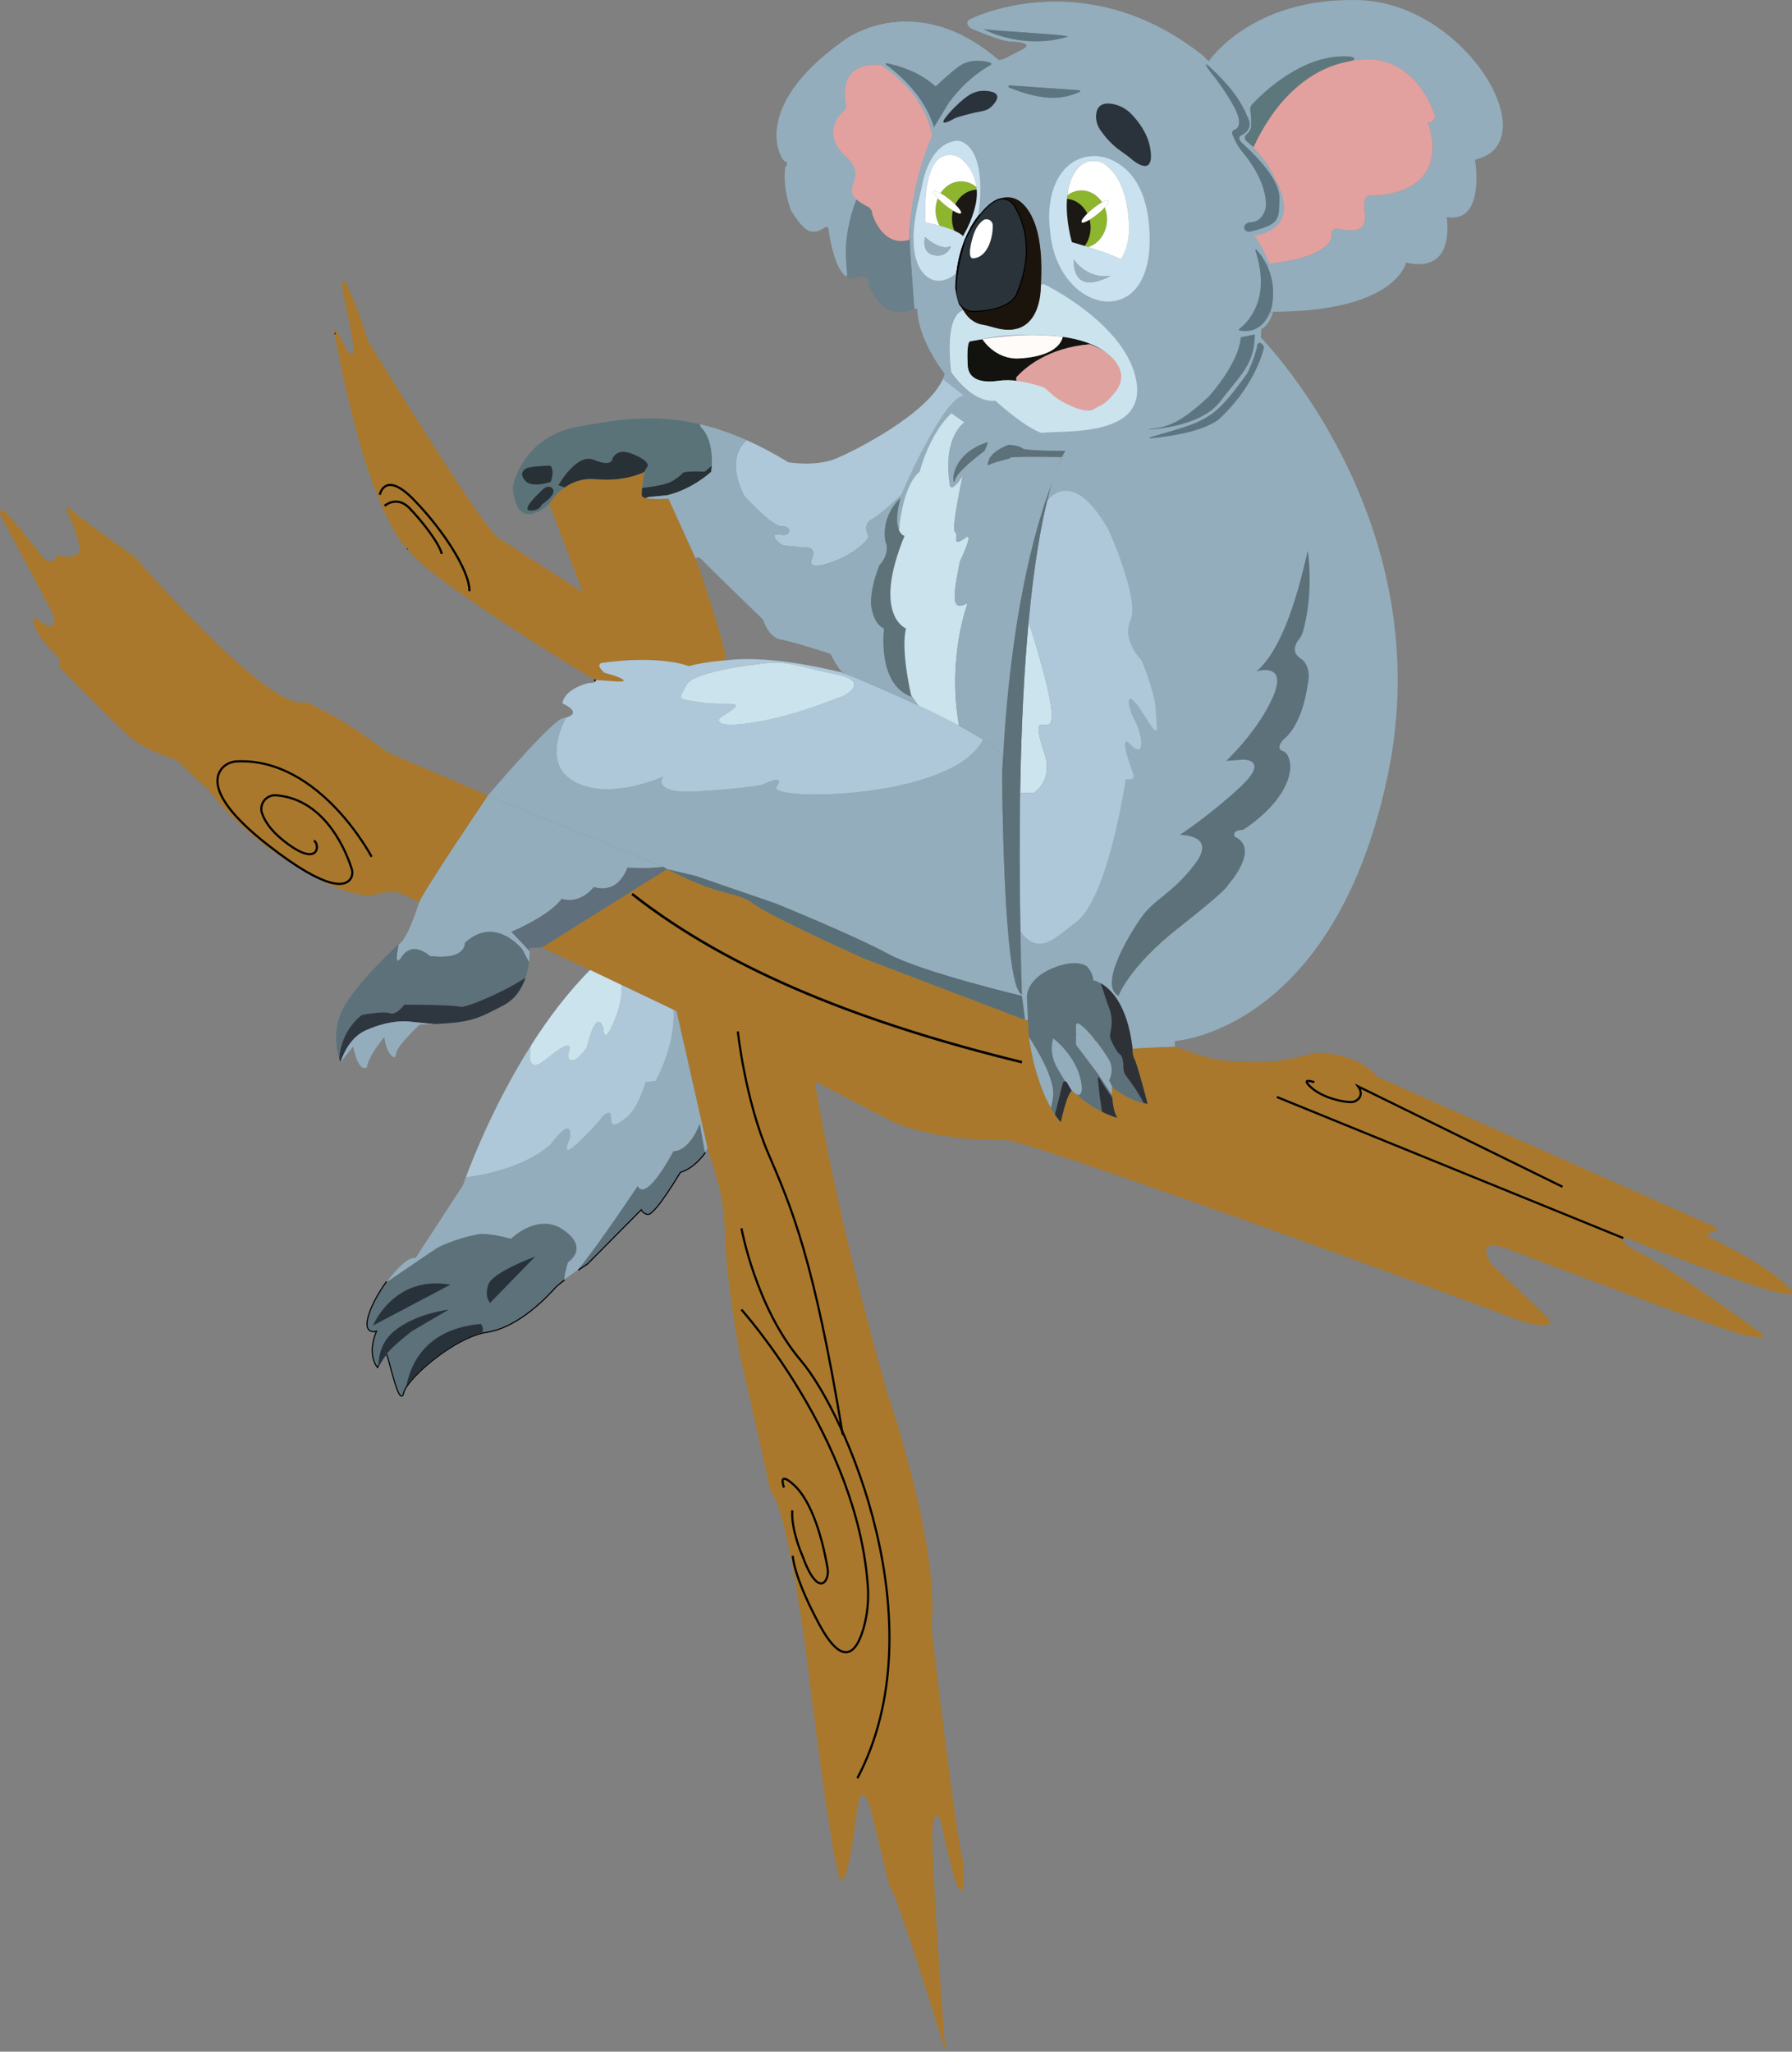 <?xml version="1.0" encoding="UTF-8"?><svg xmlns="http://www.w3.org/2000/svg" viewBox="0 0 828.251 948.36"><rect x="0" y="0" width="828.251" height="948.36" fill="#808080" stroke="none"/><g id="a"/><g id="b"><g id="c"><path d="M500.382,503.984s-.095,3.871-2.651,2.493q-.011-.011-.021-.011c-.663-.631-1.315-1.283-1.946-1.956,0,0-.063,0-.2,.095-.284-.316-.589-.673-.904-1.073l-1.557-2.756c-.179-.316-.473-.494-.778-.526-1.094-1.683-2.346-3.776-3.776-6.343,0,0-4.46-6.669-2.104-14.557,0,0,13.411,9.908,13.937,24.634Z" style="fill:#93adbc;"/><path d="M452.556,87.7c-.24-.02-.48-.03-.72-.03-.13,0-.27,0-.4,.01-3.1,.11-5.91,1.59-7.96,3.91-.77,.87-1.43,1.86-1.97,2.94-.76-.74-1.64-1.52-2.61-2.3-1.51-1.22-2.99-2.23-4.22-2.92,.36-.56,.76-1.09,1.19-1.58,2.15-2.42,5.11-3.92,8.37-3.92,2.66,0,5.11,1,7.09,2.68,.43,.37,.84,.78,1.23,1.21Z" style="fill:#8db52e;"/><path d="M443.516,110.46c-2.97-.2-5.66-1.65-7.64-3.89-.59-.67-1.13-1.41-1.58-2.21-1.2-2.08-1.9-4.56-1.9-7.21,0-1.95,.38-3.81,1.05-5.48,.9,.96,2.07,2.04,3.4,3.11,1.27,1.02,2.52,1.9,3.62,2.56-.3,1.17-.46,2.4-.46,3.67,0,2.02,.4,3.93,1.12,5.65,.59,1.4,1.39,2.68,2.36,3.77l.03,.03Z" style="fill:#8db52e;"/><path d="M440.01,101.012c0,3.67,1.33,7,3.48,9.42l.03,.03c.24,.02,.48,.03,.72,.03,6.5,0,11.83-6,11.83-13.34,0-3.67-1.33-7-3.48-9.42l-.03-.03c-.24-.02-.48-.03-.72-.03-3.26,0-6.22,1.5-8.36,3.92-.77,.87-1.43,1.86-1.97,2.94,1.92,1.89,3.01,3.49,2.61,3.99-.36,.45-1.78-.05-3.65-1.18-.3,1.17-.46,2.4-.46,3.67Z" style="fill:#1c1914;"/><path d="M444.116,98.52c-.36,.45-1.78-.05-3.65-1.18-1.1-.66-2.35-1.54-3.62-2.56-1.33-1.07-2.5-2.15-3.4-3.11-1.42-1.52-2.16-2.75-1.81-3.19,.32-.39,1.48-.04,3.04,.83,1.23,.69,2.71,1.7,4.22,2.92,.97,.78,1.85,1.56,2.61,2.3,1.92,1.89,3.01,3.49,2.61,3.99Z" style="fill:#fefdf9;"/><path d="M509.399,93.51c-1.23,.69-2.71,1.7-4.22,2.92-.97,.78-1.85,1.56-2.61,2.3-.54-1.08-1.2-2.07-1.97-2.94-.14-.15-.28-.3-.42-.44-.42-.44-.86-.84-1.34-1.19-.15-.13-.31-.24-.48-.35-.16-.12-.33-.23-.5-.32-.16-.11-.32-.2-.49-.29-.83-.45-1.71-.8-2.64-1.03-.34-.08-.68-.14-1.02-.19-.18-.03-.36-.04-.54-.06-.12-.02-.25-.03-.37-.03-.18-.02-.37-.02-.56-.02h-.01c-.24,0-.47,.01-.71,.03,.55-.62,1.16-1.18,1.81-1.66,1.87-1.41,4.11-2.23,6.51-2.23,3.26,0,6.22,1.5,8.37,3.92,.43,.49,.83,1.02,1.19,1.58Z" style="fill:#8db52e;"/><path d="M511.679,101.35c0,3.67-1.33,7-3.48,9.42-1.42,1.61-3.21,2.81-5.21,3.43-.78,.25-1.59,.4-2.43,.46l.03-.03c.01-.01,.02-.02,.02-.03,.27-.29,.51-.59,.74-.91,.12-.17,.24-.34,.35-.52,.24-.34,.46-.69,.64-1.06,.1-.16,.18-.32,.25-.48,.1-.21,.2-.43,.3-.65,.08-.17,.15-.34,.21-.51,.02-.07,.05-.14,.08-.21,.58-1.56,.89-3.26,.89-5.05,0-1.27-.16-2.5-.46-3.67,1.1-.66,2.35-1.54,3.62-2.56,1.33-1.07,2.5-2.15,3.4-3.11,.67,1.67,1.05,3.53,1.05,5.48Z" style="fill:#8db52e;"/><path d="M504.062,105.215c0,3.67-1.33,7-3.48,9.42l-.03,.03c-.24,.02-.48,.03-.72,.03-6.5,0-11.83-6-11.83-13.34,0-3.67,1.33-7,3.48-9.42l.03-.03c.24-.02,.48-.03,.72-.03,3.26,0,6.22,1.5,8.36,3.92,.77,.87,1.43,1.86,1.97,2.94-1.92,1.89-3.01,3.49-2.61,3.99,.36,.45,1.78-.05,3.65-1.18,.3,1.17,.46,2.4,.46,3.67Z" style="fill:#1c1914;"/><path d="M306.432,400.72c.49,.26,.96,.51,1.42,.76,.18,.1,.36,.19,.53,.28l2.81,.67,10.44,2.49,37.22,12.83s36,14.67,51.67,23.17,61.83,19.44,61.83,19.44c-.01-.2-.01-.41-.02-.61-3.77-1.4-5.99-20-7.29-40.97-1.27-20.6-1.67-43.48-1.79-54.53-.05-4.21-.06-6.7-.06-6.7,.05-1.21,.11-2.41,.18-3.6,.05-1.12,.1-2.23,.17-3.33h-.01c-.42-2.24-3.92-5.28-9.19-8.7-14.17,28.04-99.96,28.39-95.43,21.83,4.72-6.83-6.67-.94-6.67-.94,0,0-7.83,1.67-29.72,3-21.42,1.3-16.33-6.43-16.1-6.77-.59,.26-25.42,11.44-41.46,1.99-12.88-7.58-6.49-23.23-3.32-29.35-.48,.13-1.01,.25-1.56,.35-5,.89-34.56,35.67-34.56,35.67" style="fill:#93adbc;"/><path d="M188.662,253.79c-.06-.11-.1-.21-.14-.31" style="fill:none; stroke:#000; stroke-miterlimit:10;"/><path d="M225.522,367.7s-30.06,44.37-31.75,49.3c-6.33,19.34-9.42,19.34-9.42,19.34l-.03,.03c-1.08,4.97-1.92,10.75,1.37,5.89,5.25-7.74,13-.34,13-.34,17.08,2.08,16.16-6.08,16.16-6.08,14.17-13.09,26.67,3.16,26.67,3.16l2.96,5.73h.01c.25-2.09,.3-3.86,.3-5.03-3.93-4.34-8.44-8.96-8.44-8.96,0,0,17.42-7.24,23.25-15.24,0,0,7.84,3.09,14.92-5.5,0,0,10.33,4.34,15.5-8.91,0,0,9.81,.59,16.41-.37" style="fill:#93adbc;"/><path d="M178.842,592.52c-3.52,4.87-6.64,10.47-8.07,14.9-3.26,10.1,3.37,7.62,3.66,7.51" style="fill:none; stroke:#000; stroke-miterlimit:10;"/><path d="M244.492,444.73c-.25,2.13-.72,4.6-1.55,7.11-9.38,6.37-27.71,14.25-30.34,13.5-3.5-1-25.75-.92-25.75-.92,0,0-3.66,5.08-6.66,3.92-3-1.17-13,.83-13,.83-7.9,6.38-9.99,14.69-10.45,20-1.16-3.98-3.15-13.84,1.95-23.25,6.43-11.88,24.77-28.77,25.63-29.55-1.08,4.97-1.92,10.75,1.37,5.89,5.25-7.74,13-.34,13-.34,17.08,2.08,16.16-6.08,16.16-6.08,14.17-13.09,26.67,3.16,26.67,3.16l2.96,5.73h.01Z" style="fill:#5d717a;"/><path d="M242.942,451.84c-1.62,4.89-4.63,9.91-10.17,12.83-12.02,6.34-15.15,7.94-32.21,8.69l-11.12-1.11s-8.17-1.41-20.34,4c-6.38,2.84-9.87,9.27-11.76,14.73-.05-.12-.29-.76-.6-1.81,.46-5.31,2.55-13.62,10.45-20,0,0,10-2,13-.83,3,1.16,6.66-3.92,6.66-3.92,0,0,22.25-.08,25.75,.92,2.63,.75,20.96-7.13,30.34-13.5Z" style="fill:#2e3740;"/><path d="M225.522,367.7s-30.06,44.37-31.75,49.3l-9-4.27s-5.08-1.23-11.33,.77-19.25-3.83-19.25-3.83c0,0-35-14.58-57.84-44.58l-15.08-14s-14.19-4.06-21.75-10.84c-7.56-6.77-32.08-31.91-32.08-31.91,0,0,1.41-3.17-2.42-6.59-3.83-3.41-10.83-12.25-9.42-16.41l6.17,4.08s5.17,1.92,2.5-6L.132,237.81s-1.11-4.56,3.11-.28c4.22,4.28,17.45,21.17,17.45,21.17,0,0,4.94,2.78,5.27-2.06,0,0,12.89,3.78,10.5-5.5-2.38-9.28-5.22-13.83-5.22-13.83,0,0-2.16-5.33,2.67-.83,4.83,4.5,28.39,20.88,28.39,20.88,0,0,62.11,72.23,78.89,67.23,0,0,13.33,4.55,38,23.22l46.33,19.89Z" style="fill:#a9782c;"/><path d="M581.749,156.03l.17-4c2.33-.97,3.81-3.52,4.64-5.48v-.01c.55-1.3,.82-2.34,.85-2.49l-.28-.11-.33-.12c-1.21,3.3-4.25,8.88-11.01,9.14-.79,.04-1.63,0-2.53-.12-.1-.01-.21-.03-.32-.05h-.01c-.11-.02-.22-.04-.34-.06-.37-.06-.47-.54-.18-.76,3.12-2.35,14.07-12.3,8.37-33.18-.28-1.01-.59-2.05-.95-3.11-.1-.32,.28-.56,.51-.33l.01,.01c.18,.19,.37,.4,.59,.65,.71,.8,1.59,1.91,2.49,3.32,.55,.86,1.1,1.82,1.62,2.89l.27-.1,.58-.21,.47-.17c-.2-.46-.96-2.2-1.97-4.29-1.51-3.14-3.56-7.05-5.06-8.51,0,0,3.89-.36,7.55-2.44,4.56-2.59,8.76-7.84,4.66-18.37-.61-1.57-1.4-3.26-2.41-5.07-.04-.06-.07-.13-.11-.19l-.32,.18-.24,.13c1.58,2.86,2.61,5.75,2.53,8.4-.19,6.54,.26,9.79-4.13,12.28-1.97,1.13-4.92,2.09-9.35,3.14-.03,.01-.05,.01-.08,.01-.27,.06-.54,.07-.81,.03-.34-.03-.67-.14-.96-.32-.29-.17-.54-.4-.73-.7-.34-.53-.46-1.22,.12-2.05,.37-.55,.93-.94,1.55-1.15,.31-.1,.63-.16,.96-.16,1.81-.01,5.55-.77,7.04-6.52,0,0,.82-4.08-1.67-10.9,0-.02-.01-.04-.02-.06-1.52-4.11-4.24-9.21-9.05-15-1.24-1.48-2.29-3.12-3.16-4.84-.3-.57-.57-1.16-.82-1.75l-.65-1.52c-.35-.82,.02-1.79,.86-2.09,1.71-.62,3.74-2.69,.49-9.5,0,0-4.17-8.37-11.59-17.37,0,0-2.55-3.46-1.94-3.46l.97-1.03-3.41-3.22C530.379,6.31,506.779,.9,487.949,.82c-23.91-.12-40.11,8.37-40.11,8.37-2.09,2.09,1.16,4,1.16,4,18,7.42,15.96,5.34,22.21,6.29,6.25,.96,1.63,3.3,1.63,3.3l-8.13,4.16c-1.23,.57-2.19,.79-2.87,.86-.82,.08-1.23-.05-1.23-.05-15.57-13.36-29.89-17.56-41.56-17.71-18.22-.24-29.99,9.38-29.99,9.38-42.33,30.55-28.31,54.42-26.18,55.15,2.12,.73,.07,2.85,.07,2.85-1.22,10.44,2.78,20,2.78,20,4.97,7.97,7.9,9.91,10.44,9.6h.02s.02-.01,.02,0c1.2-.16,2.31-.81,3.5-1.56,1.19-.74,1.97-.86,2.47-.68,1.08,.38,.93,2.14,.93,2.14,2.19,13.7,5.37,19.09,8.14,20.96-.03-.3-.05-.6-.08-.91-.19-2.22-.36-4.59-.5-7.11-.54-9.41,1.38-18.81,4.78-27.8-3.48-3.14-1.85-5.45-.67-9.53,1.61-5.56-4.05-10.23-4.05-10.23-11.78-10.22-2.39-19.77-2.39-19.77,3.11-2.56,2.5-3.78,2.5-3.78-3.73-17.63,9.26-18.99,14.12-18.89h.33c.89,.03,1.44,.11,1.44,.11q.01,0,.01,.02h.02c8.79,5.88,14.32,12.18,17.8,17.64,.06-.07,.11-.13,.18-.19l.01-.01c.12-.15,.25-.29,.39-.43l.36-.39c-5.67-8.5-13.05-14.37-16.28-16.71-.36-.26-.09-.83,.35-.74,.07,.01,.15,.03,.22,.05h.02c.12,.03,.24,.06,.36,.08,10.89,2.4,17.75,6.76,21.92,10.65,.05-.04,.09-.09,.14-.13,.12-.12,.23-.23,.35-.33,5.61-5.36,9.93-8.78,11.42-9.63,2.6-1.49,5.5-1.87,7.97-1.81h.17c1.03,.04,1.98,.15,2.8,.3,1.56,.26,2.63,.65,2.86,.81v.7c-8.18,4.58-14.59,10.74-19.61,17.65-.07,.09-.13,.18-.2,.27,.01,.01,.01,.02,.01,.02l-6.2,10.22-.03,.06c-.07,.13-.13,.27-.2,.4-.39,.77-.76,1.55-1.11,2.33,0,.01-.01,.01-.01,.02-.09,.17-.16,.34-.24,.51,.04,.25,.08,.46,.1,.64,0,0-.01,0,0,.01,.07,.43,.08,.66,.08,.66-3.39,7.97-5.68,15.56-7.23,22.25-.01,.02-.02,.05-.02,.08-.03,.12-.05,.24-.08,.35-1.02,4.45-1.71,8.5-2.17,11.99-.01,.06-.02,.12-.02,.18-.59,5.62-.72,10.14-.73,12.84h1l.7,.01v-.01c0-5.14,.82-11.66,2.92-19.9,.4-1.56,.75-3.12,1.05-4.7,.31-1.66,.88-4.22,1.89-6.98,2.21-6.08,6.48-13.15,14.47-13.78,0,0,.19,0,.52,.05,.04,.01,.09,.01,.14,.03,.02,0,.03,.01,.05,.01,.03,0,.07,.01,.1,.01,.03,0,.06,.01,.1,.02,2.59,.61,9.84,3.98,9.65,22.81,0,.79-.03,1.6-.06,2.44v.02c-.11,2.78-.38,5.86-.83,9.28-.04,.3-.08,.6-.12,.9,.14-.19,.29-.38,.44-.57v-.01c.25-.31,.49-.61,.76-.92,.94-1.14,1.97-2.23,3.09-3.25v-.01c1.03-.96,2.14-1.87,3.33-2.72,1.92-1.37,4.19-2.02,6.42-1.91,.44,.01,.89,.06,1.33,.15,.02,0,.04,0,.05,.01,1.59,.29,3.12,.99,4.43,2.09,5.07,4.28,10.59,14.37,9.19,38.2,.12-.03,.23-.06,.34-.09h.02v-.01h.01c.21-.05,.43-.08,.64-.07,.02,0,.03,0,.04,.01h.01c.14,0,.27,.01,.4,.05,.21,.03,.42,.1,.62,.2,6.02,3.1,37.54,20.31,41.91,44.25,4.74,25.93-31.68,22.98-43.06,24.09-.15,.02-.28,.03-.42,.05h-.01c-.1,.01-.19,.02-.28,.03,0,0-6.45-1.57-21.28-14.82l-.03-.03c-.03-.02-.05-.05-.08-.07,0,0-.29,.07-.83,.09-.13,.01-.26,.02-.42,.02-.08,0-.16-.01-.25-.01-1.99-.03-5.85-.69-10.63-4.37-.12-.1-.24-.19-.36-.29h-.01v-.01c-.08-.06-.16-.12-.24-.19l-1.68,2.12v.01l-.11,.13,.22,.17c-8.89-.44-28.61,44.17-28.69,45-.03,.23-.84,1.15-2.09,2.39l.86,.36c.13-.12,.23-.22,.31-.29,.11-.1,.17-.15,.17-.15-.02,.07-.04,.13-.05,.2-2.08,7.91-1.65,12.22-.67,14.55,.08-.8,.19-1.72,.31-2.73,.97-7.36,3.4-19.37,9.3-24.22,0,0,4.33-17.33,14.66-27l.58,.41,5.31,3.81s-9.84,6.48-6.86,27.58c0,0-.07,3.18,1.72,2.34,.43-.18,.97-.61,1.64-1.38l-1.15-.96c-1.04,0-1.21-13.19,15.52-18.47,.08-.02,.08,.1,.03,.33-.22,.97-1.45,3.79-1.45,3.79,0,0-.39,.28-1.04,.76l3.4,2.5c.1-.16,.2-.33,.32-.5,1.24-1.79,3.67-3.9,8.43-5.65,0,0,.33,.01,.85,.06,1.44,.14,4.33,.54,5.57,1.6,.93,.8,8.19,1.05,14.6,1.11,.91,.01,1.81,.02,2.67,.02,.86,.01,1.69,.01,2.45,.01,.93-1.51,1.53-2.09,1.65-2.13-.04,.08-.48,.77-1.21,2.13-.41,.76-.92,1.73-1.5,2.93-1.25,2.56-2.87,6.15-4.69,10.85-.81,2.56-1.64,5.52-2.48,8.91,.43-.43,.86-.84,1.3-1.22,2.4-2.03,5.04-3.16,7.9-2.99,5.52,.35,11.92,5.52,19.22,18.38,0,0,14.22,31.78,10,41.34-4.22,9.55,5.11,18.66,5.11,18.66,0,0,6.33,15.23,6.56,23.23,.11,3.94,.76,7.67,.37,8.8-.39,1.16-1.87-.43-6.15-7.36-2.58-4.17-4.32-6.18-5.38-6.76-2.42-1.32-1.32,4.81,1.38,9.84,2.83,5.27,4.13,12.46,2.07,13.35-.78,.34-2.03-.22-3.85-2.1-.6-.62-1.09-1.02-1.47-1.23-3.86-2.18,2.58,14.53,2.58,14.53,0,0,1.18,2.45-1.47,2.71-.28,.03-.61,.03-.99,.01-.3-.03-.62-.07-.98-.13,0,0-8,54.9-23,66.12-6.24,4.66-11.28,9.6-16.29,9.94-2.74,.19-5.46-1-8.36-4.35-.34-.39-.68-.81-1.02-1.26,.17,9.51,.41,19.42,.72,29.74v.03l1.44,10.99c.38,.11,.82,.24,1.32,.39l-.01-.3-.47-10.41s-.67-8,11.22-13.22c4.81-2.11,8.46-2.68,11.1-2.6h.05c3.84,.12,5.52,1.6,5.52,1.6,0,0,3,3.5,2.67,6.3,0,0,1.49,.21,3.63,1.44,4.53,2.58,11.99,9.69,14.48,28.93,0,0,0,.54,.04,1.3,.34,.04,.59,.05,.74,.03,.08-.01,.17-.02,.26-.03,3.62-.44,18.29-.92,18.29-.92-.66-.81-.11-2.61-.11-2.61,0,0,73.33-4.44,98.22-122.66,24.89-118.23-58.64-202.5-58.64-202.5ZM436.249,56.62c-.98,.02-.95-.95,2.04-4.34,3.42-3.88,6.42-6.39,8.63-7.96,2.34-1.68,5.18-2.52,8.05-2.38h.21c.61,.04,1.23,.1,1.82,.21,.06,.01,.12,.02,.17,.03,3.15,.59,5.39,2.29,.91,6.86-1.19,1.21-2.74,2-4.41,2.28-4.02,.67-11.38,2.56-12.83,3.37,0,0-2.48,1.45-4,1.84-.21,.05-.41,.09-.57,.09-.01,.02-.01,.01-.02,0Zm145.98,101.86c.06,.01,.11,.03,.16,.06,.11,.05,.21,.12,.3,.21l.6,.58c.45,.44,.64,1.08,.48,1.69-.98,3.89-5.5,18.49-20.43,32.42,0,0-6.28,6.65-31.26,9.04-.22,.02-.43,.04-.65,.06-.05,0-.11,.01-.16,.01-.29,.02-.38-.4-.1-.48,5.06-1.49,17.97-4.93,22.83-7.46,6.25-3.25,10.09-5.25,22.17-22.17,0,0,3.6-7.36,4.59-13.05,.13-.73,.85-1.12,1.47-.91Zm-23.73,24.6c15-17.44,14.56-27.22,14.56-27.22l6.55-1.33v.2c-.07,13.74-6.71,18.52-16,30.8-7.83,10.34-26.18,12.48-31.9,12.9-.24,.01-.46,.03-.65,.05-.09,0-.18,0-.26,.01-.11,.01-.14-.16-.03-.17,8.65-1.02,14.01-2.49,27.73-15.24ZM479.029,44.42c-3.72-.7-7.99-1.96-12.94-3.98-.55-.23-.37-1.07,.23-1.03,.23,.02,.48,.03,.74,.05h.01c8.05,.56,26.19,1.82,31.5,2.2,.06,0,.11,.02,.15,.04l.01,.01c.26,.13,.28,.55-.03,.69-3.22,1.48-6.97,2.68-11.9,2.75-2.09,.04-4.39-.13-6.95-.58-.27-.04-.55-.09-.82-.15Zm-11.81-26.53c-8.96-1.83-14.37-5.13-12.43-4.57,.09,.02,.2,.06,.32,.1,0,.04,.17,.08,.48,.13,.03,.01,.06,.01,.09,.02,.08,.01,.17,.03,.29,.04,5.15,.67,31.89,2.1,36.53,2.99,.04,.01,.07,.01,.1,.02,.52,.11,.72,.21,.51,.3-4.83,1.49-9.56,2.1-13.99,2.14-3.64,.04-7.07-.3-10.14-.83-.6-.1-1.19-.22-1.76-.34Zm39.07,34.91c.28-2.63,1.62-5.23,5.93-4.99,.44,.02,.91,.07,1.42,.16,.03,.01,.06,.01,.09,.02,.45,.07,.93,.18,1.43,.31,2.76,.72,5.26,2.19,7.25,4.22,3.02,3.08,7.47,8.6,8.76,15.41,1.1,5.84,.13,8.39-1.91,8.7-.32,.05-.67,.04-1.05-.01-.02-.01-.03-.02-.05-.01-1.54-.26-3.46-1.38-5.49-3.08-5.19-4.36-8.49-5.14-14.27-13.19-1.57-2.19-2.4-4.87-2.11-7.54Zm2.53,19.57c1.05,.2,2.1,.49,3.12,.87,8.42,3.16,19.16,12.26,19.06,38.12-.07,19.03-8.76,27.66-18.57,27.95-.92,.04-1.85,0-2.79-.12-.27-.03-.55-.08-.83-.13-.05-.01-.11-.02-.16-.03-9.22-1.64-18.6-10.19-22.25-24.02-.73-2.74-1.22-5.68-1.45-8.82,0,0-.95-5.78,.08-12.72,.81-5.41,2.83-11.53,7.47-16.15,3.58-3.57,8.46-5.38,13.38-5.25,.98,.02,1.96,.12,2.94,.3Zm18.35,351.6c6.11-8.67,14.33-10.89,24.78-24.67,8.9-11.74-2.46-13.23-6-13.42-.62-.03-1-.02-1-.02,0,0,13.66-8.89,27.78-22,12.06-11.2,4.56-12.59,2.12-12.76-.41-.03-.68-.02-.68-.02l-6.69,.48-1.09,.08s15-14,21.78-30c4.06-9.59,.42-11.76-3.15-11.96h-.15c-1.17-.04-2.31,.1-3.17,.27-.76,.15-1.28,.3-1.4,.34,.19-.16,.39-.32,.58-.5,.09-.09,.19-.17,.29-.26,.48-.43,.95-.89,1.42-1.38,.2-.22,.41-.44,.61-.67,.18-.19,.35-.39,.52-.59,.18-.21,.35-.41,.52-.62,.34-.41,.68-.84,1.01-1.28,.37-.5,.74-1.01,1.1-1.53,.32-.47,.64-.95,.95-1.44,.63-.98,1.24-2,1.83-3.05,.3-.52,.59-1.06,.87-1.6,.19-.35,.37-.7,.55-1.06,.19-.35,.37-.71,.54-1.08,.25-.5,.49-1,.73-1.51,.24-.51,.47-1.02,.7-1.54,.22-.49,.44-.98,.65-1.48,.11-.24,.21-.48,.31-.72,.11-.26,.22-.52,.32-.78,.16-.39,.32-.77,.47-1.16,.12-.3,.24-.61,.36-.91,.19-.48,.38-.96,.56-1.44,.08-.21,.16-.43,.24-.64,.14-.39,.28-.77,.42-1.16,.98-2.7,1.87-5.4,2.66-7.99,.18-.6,.36-1.19,.54-1.78,.02-.05,.03-.1,.04-.15,.19-.63,.37-1.26,.55-1.88,.02-.06,.04-.11,.05-.16,.16-.57,.31-1.13,.47-1.68,.21-.75,.41-1.49,.6-2.2,.19-.72,.37-1.42,.55-2.1,.14-.54,.27-1.07,.4-1.58,.07-.26,.13-.51,.19-.76,.09-.37,.18-.74,.27-1.09,.09-.36,.17-.71,.25-1.04,.11-.45,.22-.88,.31-1.29,.07-.3,.14-.59,.21-.87,.05-.22,.1-.44,.16-.65,.04-.2,.09-.4,.13-.59,.01,0,.01-.01,.01-.02,.04-.2,.09-.39,.14-.58,.06-.26,.12-.51,.17-.74,.05-.23,.11-.45,.16-.64,.02-.13,.05-.26,.09-.37,.07-.28,.13-.51,.18-.68,.01-.04,.03-.08,.04-.12,.04-.15,.08-.24,.11-.25h.01c.02,0,.03,.03,.03,.07,.1,.83,.19,1.65,.27,2.46,1.72,17.35-1.22,30.04-2.61,34.8-.32,1.13-.84,2.19-1.58,3.1-1.54,1.93-4.08,6.14,.25,8.97,5.78,3.78,3.67,11.67,3.67,11.67-2.89,20.67-11.22,25.89-11.22,25.89,0,0-4.11,4.33-.45,5.44,3.67,1.11,3.56,7.89,3.56,7.89-1.33,16.11-21.89,28.56-21.89,28.56-5.44,.11-3.89,3.11-3.89,3.11,12.22,5.55-3,22.33-3,22.33,0,0,.45,1.56-22.78,19.78-20.59,16.16-26.59,28.47-27.69,31.05-.14,.33-.2,.5-.2,.5-9.22-4.77,4.45-27.66,10.56-36.33Z" style="fill:#93adbc;"/><path d="M582.229,158.48c-.52,.01-1.02,.38-1.12,.97-.99,5.69-4.59,13.05-4.59,13.05-12.08,16.92-15.92,18.92-22.17,22.17-4.86,2.53-17.77,5.97-22.83,7.46-.2,.06-.21,.3-.09,.41,.22-.02,.43-.04,.65-.06-.12-.11-.11-.35,.09-.41,5.06-1.49,17.97-4.93,22.83-7.46,6.25-3.25,10.09-5.25,22.17-22.17,0,0,3.6-7.36,4.59-13.05,.07-.4,.32-.7,.63-.85,.03-.01,.06-.03,.09-.03-.09-.02-.17-.03-.25-.03ZM455.669,13.56c-.03,0-.06-.01-.08-.01,.03,.01,.06,.01,.09,.02,0-.01-.01-.01-.01-.01Zm-.88-.24c.09,.02,.2,.06,.32,.1,0,.04,.17,.08,.48,.13-.09-.03-.13-.05-.13-.07-.36-.13-.59-.18-.67-.16Zm124.82,141.34v.07l.35-.07v-.07l-.35,.07Zm3.14,1.37l.17-4c3.77-1.58,5.32-7.31,5.48-7.94,0-.02,.01-.03,.01-.04l-.61-.23c-.03,.09-.07,.18-.1,.27-.29,.75-.66,1.59-1.14,2.45v.01c-1.65,2.91-4.51,6.05-9.37,6.38-.45,.04-.92,.05-1.4,.03-.7-.01-1.43-.09-2.2-.23-.37-.06-.47-.54-.18-.76,3.09-2.33,13.89-12.13,8.51-32.66-.28-1.07-.61-2.17-.98-3.3-.04-.11-.07-.22-.11-.33-.01-.05-.02-.09-.01-.13,.02-.25,.33-.4,.53-.19,.65,.68,1.56,1.74,2.53,3.15,.67,.97,1.36,2.1,2.02,3.4,.03,.05,.05,.11,.08,.16,.02,.05,.05,.1,.07,.15l.88-.32,.44-.16c-.23-.53-1.24-2.83-2.5-5.37-1.43-2.91-3.2-6.13-4.53-7.43,0,0,3.2-.3,6.53-1.91,5.62-2.7,11.58-9.14,3.16-24.16l-.52,.29h-.01l-.03,.02c.91,1.66,1.64,3.33,2.08,4.95,.32,1.18,.48,2.34,.45,3.45-.2,7,.32,10.23-5.12,12.79-1.93,.92-4.62,1.75-8.36,2.63-.22,.05-.45,.07-.68,.07-.14-.01-.27-.03-.4-.06-.6-.11-1.16-.45-1.5-.99,0,0,0-.01-.01-.01-.33-.53-.45-1.22,.13-2.04,.13-.2,.29-.37,.47-.53,.42-.38,.95-.63,1.51-.72,.17-.04,.35-.06,.53-.06,.07,0,.15,0,.23-.01,0,0,.01,.01,.02,0,1.88-.08,5.36-1.01,6.79-6.51,0,0,.14-.69,.13-1.97-.03-3.73-1.31-12.49-10.87-23.99-1.24-1.48-2.29-3.12-3.16-4.84l-.03-.06c-.29-.55-.55-1.12-.79-1.69l-.65-1.52c-.35-.82,.02-1.79,.86-2.09,1.71-.62,3.74-2.69,.49-9.5,0,0-4.17-8.37-11.59-17.37,0,0-1.56-2.11-1.94-3.04-.12-.25-.13-.42,0-.42l.97-1.03-.34-.32-3.07-2.9C530.959,5.97,506.939,.71,487.949,.82c-23.36,.12-39.11,8.37-39.11,8.37-2.09,2.09,1.16,4,1.16,4,18,7.42,15.96,5.34,22.21,6.29,6.25,.96,1.63,3.3,1.63,3.3l-8.13,4.16c-2.08,.96-3.38,.92-3.87,.86-.15-.02-.23-.05-.23-.05-16.02-13.75-30.71-17.79-42.56-17.71-17.65,.11-28.99,9.38-28.99,9.38-42.33,30.55-28.31,54.42-26.18,55.15,2.12,.73,.07,2.85,.07,2.85-1.22,10.44,2.78,20,2.78,20,4.33,6.94,7.11,9.31,9.44,9.6h.02s.02-.01,.02,0c1.6,.19,2.98-.61,4.5-1.56,.58-.37,1.07-.58,1.47-.68,2.16-.56,1.93,2.14,1.93,2.14,1.91,11.94,4.57,17.57,7.06,20.05,.13,.13,.25,.25,.38,.37l.01,.01c.23,.2,.46,.38,.69,.53-.22-2.48-.42-5.15-.58-8.02-.53-9.25,1.32-18.49,4.61-27.34,.05-.15,.11-.31,.17-.46-.16-.15-.31-.29-.45-.43l-.01-.01c-2.87-2.93-1.33-5.2-.21-9.09,1.61-5.56-4.05-10.23-4.05-10.23-11.78-10.22-2.39-19.77-2.39-19.77,3.11-2.56,2.5-3.78,2.5-3.78-3.11-14.7,5.41-18.09,11.14-18.76,.04,0,.09,0,.12-.01,.67-.07,1.3-.11,1.86-.12h.33c1.47-.02,2.44,.11,2.44,.11,8.47,5.66,13.92,11.71,17.41,17.03,.06,.09,.12,.17,.17,.26,.09,.12,.17,.25,.25,.37,.17-.2,.35-.39,.54-.58,.13-.15,.26-.3,.4-.44-.08-.12-.16-.24-.25-.36-5.63-8.31-12.85-14.04-16.03-16.35-.23-.16-.2-.45-.05-.61l.01-.01c.09-.1,.23-.15,.39-.12,10.8,2.28,17.71,6.48,22.01,10.32,.07,.06,.14,.13,.21,.19l.3,.27c5.84-5.62,10.38-9.22,11.91-10.09,1.71-.97,3.54-1.48,5.3-1.69,.12-.02,.23-.03,.35-.03,.45-.05,.89-.08,1.32-.09h.17c2.42-.05,4.53,.38,5.7,.73,.51,.16,.85,.3,.96,.38v.7c-8.29,4.64-14.76,10.9-19.81,17.92,.01,.01,.01,.02,.01,.02l-6.2,10.22-.03,.06c-.55,1.08-1.07,2.17-1.56,3.26,.15,.84,.18,1.31,.18,1.31-5.73,13.47-8.33,25.85-9.5,34.67-.01,.06-.02,.12-.02,.18-.59,5.62-.72,10.14-.73,12.84h.7l.36,.01h.64c0-5.14,.82-11.66,2.92-19.91,.4-1.56,.75-3.12,1.05-4.7,.3-1.61,.84-4.05,1.79-6.71,.03-.09,.07-.18,.1-.27,2.16-5.92,6.26-12.79,13.87-13.72h.02c.03-.01,.06-.01,.1-.01,.16-.02,.32-.04,.48-.05,0,0,11.18,0,10.54,24.2v.01c-.01,.38-.03,.77-.04,1.16v.02c-.1,2.62-.35,5.5-.75,8.68-.03,.19-.05,.37-.08,.57v.03c-.02,.13-.04,.28-.06,.41v.02c-.02,.16-.04,.31-.06,.47,1.01-1.33,2.11-2.62,3.34-3.84,1.29-1.3,2.71-2.52,4.28-3.64,.21-.15,.41-.29,.62-.41,.01-.01,.03-.02,.04-.02,1.26-.77,2.65-1.25,4.05-1.42h.03c.23-.03,.45-.05,.68-.06,2.42-.13,4.85,.61,6.81,2.25,5.06,4.27,10.56,14.32,9.2,38.03v.02c0,.05-.01,.1-.01,.15,.12-.03,.23-.06,.34-.09,.04-.01,.08-.02,.12-.02,.17-.05,.34-.06,.51-.06,.39,0,.76,.09,1.11,.26,6.02,3.1,37.54,20.31,41.91,44.25,4.84,26.5-33.29,22.84-43.77,24.17,0,0-.05-.01-.15-.04h-.01c-.04-.01-.08-.03-.13-.04-1.39-.47-7.99-3.11-21.1-14.84,0,0-.17,.04-.49,.08h-.01c-.11,0-.24,.01-.39,.02-.17,0-.36,.01-.57,.01h-.05c-.1,0-.21-.01-.32-.02-2.17-.11-6.1-.95-10.91-4.85l-.23,.28-.16,.21-1.4,1.77,.22,.17c-8.89-.44-28.61,44.17-28.69,45-.03,.23-.84,1.15-2.09,2.39l.17,.07,.12,.05,.57,.24c.3-.29,.48-.44,.48-.44-1.49,5.61-1.74,9.43-1.41,12.02,.14,1.12,.39,2.02,.69,2.73,.68-6.68,2.91-21.44,9.61-26.95,0,0,4.21-16.85,14.24-26.59,.14-.14,.28-.28,.42-.41l5.89,4.22s-9.84,6.48-6.86,27.58c0,0-.04,1.83,.72,2.34,.48,.34,1.29,.15,2.64-1.38l-1.15-.96c-1.02,0-1.2-12.67,14.55-18.14,.32-.12,.64-.23,.97-.33,.44-.13-1.42,4.12-1.42,4.12,0,0-.39,.28-1.04,.76l3.4,2.5c1.11-1.87,3.49-4.18,8.6-6.09l.15-.06s4.74,.22,6.42,1.66c.88,.76,7.45,1.02,13.6,1.11,.91,.01,1.81,.02,2.67,.02,.86,.01,1.69,.01,2.45,.01h1c.93-1.51,1.53-2.09,1.65-2.13-.04,.08-.48,.77-1.21,2.13-.41,.76-.92,1.73-1.5,2.93-1.25,2.56-2.87,6.15-4.69,10.85-.71,2.25-1.44,4.8-2.18,7.69-.1,.4-.2,.81-.3,1.22,2.47-2.51,5.2-4.08,8.2-4.21,5.75-.26,12.47,4.73,20.22,18.38,0,0,14.22,31.78,10,41.34-4.22,9.55,5.11,18.66,5.11,18.66,0,0,6.33,15.23,6.56,23.23,.15,5.47,1.34,10.53-.63,8.8-.9-.79-2.48-3.04-5.15-7.36-3.68-5.96-5.66-7.51-6.38-6.76-.95,.95,.19,5.76,2.38,9.84,3.2,5.96,4.44,14.39,1.07,13.35-.73-.22-1.67-.88-2.85-2.1-1.37-1.41-2.13-1.69-2.47-1.23-1.34,1.77,3.58,14.53,3.58,14.53,0,0,1.45,3.01-2.47,2.71-.29-.02-.61-.06-.97-.12,0,0-.01,.04-.02,.13-.44,2.95-8.41,55.09-22.98,65.99-6.66,4.97-11.95,10.25-17.29,9.94-2.72-.15-5.45-1.76-8.38-5.61,.01,.42,.02,.84,.02,1.26,.17,9.12,.4,18.61,.7,28.48v.03l1.44,10.99c.1,.03,.2,.06,.31,.09,.3,.09,.64,.19,1.01,.3l-.48-10.71s-.67-8,11.22-13.22c4.23-1.85,7.56-2.52,10.1-2.6h.05c4.55-.14,6.52,1.6,6.52,1.6,0,0,3,3.5,2.67,6.3,0,0,1.49,.21,3.63,1.44,4.53,2.58,11.99,9.69,14.48,28.93,0,0,0,.54,.04,1.3,.34,.04,.59,.05,.74,.03,3.11-.45,18.55-.95,18.55-.95-.66-.81-.11-2.61-.11-2.61,0,0,73.33-4.44,98.22-122.66,24.89-118.23-58.64-202.5-58.64-202.5ZM441.839,54.69s-3.5,2.05-4.74,1.92c-.11-.01-.19-.04-.26-.08-.47-.29-.03-1.44,2.45-4.25,3.42-3.88,6.42-6.39,8.63-7.96,1.8-1.29,3.89-2.08,6.06-2.31,.33-.04,.66-.06,.99-.07h.1c.37-.03,.74-.02,1.11,0,3.94,.25,8.3,1.6,2.9,7.1-1.19,1.21-2.74,2-4.41,2.28-4.02,.67-11.38,2.56-12.83,3.37Zm87.42,21.94c-1.55-.22-3.52-1.36-5.59-3.1-5.19-4.36-8.49-5.14-14.27-13.19-1.57-2.19-2.4-4.87-2.11-7.54,.23-2.26,1.27-4.5,4.3-4.93h.01c.2-.03,.4-.05,.62-.06,1.08-.07,2.38,.08,3.94,.49,2.76,.72,5.26,2.19,7.25,4.22,3.02,3.08,7.47,8.6,8.76,15.41,1.18,6.26-.02,8.74-2.38,8.74-.01-.01-.02-.01-.02,0-.16,0-.33-.02-.51-.04Zm35.35,108.9c-7.09,9.37-22.81,12-29.96,12.72-.06,0-.11,.01-.16,.02-.15,.02-.3,.03-.44,.04-.34,.04-.66,.07-.96,.09-.52,.04-.95,.07-1.29,.09-.05,0-.08-.03-.09-.06-.02-.05,0-.1,.06-.11,8.65-1.02,14.01-2.49,27.73-15.24,15-17.44,14.56-27.22,14.56-27.22l5.55-1.13,.35-.07,.65-.13c0,13.89-6.66,18.66-16,31ZM456.109,13.42c0,.6,40.14,2.59,38,3.5-3.37,1.05-6.71,1.66-9.92,1.94-.1,.01-.19,.02-.28,.03-1.63,.13-3.23,.19-4.79,.17-12.17-.09-21.7-4.32-23.44-5.49,0-.01-.01-.01-.01-.01-.47-.33-.35-.42,.44-.14Zm10.96,26.04c.07-.04,.16-.06,.25-.05,7.62,.53,26.77,1.86,32.25,2.25,.4,.02,.5,.58,.13,.74-2.74,1.26-5.85,2.31-9.74,2.64-1,.09-2.05,.13-3.16,.11-5.11-.07-11.46-1.35-19.71-4.71-.44-.18-.41-.75-.08-.95,.01-.01,.03-.02,.05-.03h.01Zm47.24,99.8c-.62,.07-1.24,.08-1.88,.05-9.89-.25-20.66-8.79-24.83-23.56-.83-2.94-1.4-6.14-1.65-9.56,0,0-.26-1.6-.36-4.13-.1-2.5-.04-5.9,.6-9.56,.9-5.16,2.95-10.83,7.31-15.18,2.96-2.95,6.81-4.7,10.83-5.14,.51-.06,1.03-.1,1.55-.11,2.37-.07,4.77,.31,7.06,1.17,8.42,3.16,19.16,12.26,19.06,38.12-.07,18.46-8.24,27.14-17.69,27.9Zm19.1,63.18c-.2,.02-.4,.04-.6,.06-.19,.02-.38,.03-.57,.05-.07,0-.12-.03-.16-.07-.12-.11-.11-.35,.09-.41,5.06-1.49,17.97-4.93,22.83-7.46,6.25-3.25,10.09-5.25,22.17-22.17,0,0,3.6-7.36,4.59-13.05,.07-.4,.32-.7,.63-.85,.03-.01,.06-.03,.09-.03,.39-.16,.86-.1,1.21,.24l.6,.58c.45,.44,.64,1.08,.48,1.69-.98,3.89-5.5,18.49-20.43,32.42,0,0-6.23,6.59-30.93,9Zm-15.8,257.86c-.29-.15-.55-.32-.8-.5-7.57-5.69,5.44-27.43,11.36-35.83,6.11-8.67,14.33-10.89,24.78-24.67,10.44-13.77-7-13.44-7-13.44,0,0,13.66-8.89,27.78-22,14.11-13.11,1.44-12.78,1.44-12.78l-.32,.02-7.46,.54s.03-.03,.09-.08c1.22-1.16,15.21-14.63,21.69-29.92,4.44-10.49-.33-12.09-4.15-11.96h-.15c-1.81,.09-3.36,.55-3.57,.61,.13-.11,.27-.22,.4-.34,.06-.05,.12-.1,.18-.16,.09-.09,.19-.17,.29-.26,.48-.43,.95-.89,1.42-1.38,.2-.22,.41-.44,.61-.67,.18-.19,.35-.39,.52-.59,.18-.21,.35-.41,.52-.62,.34-.41,.68-.84,1.01-1.28,.37-.5,.74-1.01,1.1-1.53,.32-.47,.64-.95,.95-1.44,.63-.98,1.24-2,1.83-3.05,.3-.52,.59-1.06,.87-1.6,.19-.35,.37-.7,.55-1.06,.19-.35,.37-.71,.54-1.08,.25-.5,.49-1,.73-1.51,.24-.51,.47-1.02,.7-1.54,.22-.49,.44-.98,.65-1.48,.11-.24,.21-.48,.31-.72,.11-.26,.22-.52,.32-.78,.16-.39,.32-.77,.47-1.16,.12-.3,.24-.61,.36-.91,.19-.48,.38-.96,.56-1.44,.08-.21,.16-.43,.24-.64,.14-.39,.28-.77,.42-1.16,.98-2.7,1.87-5.4,2.66-7.99,.18-.6,.36-1.19,.54-1.78,.02-.05,.03-.1,.04-.15,.19-.63,.37-1.26,.55-1.88,.02-.06,.04-.11,.05-.16,.16-.57,.31-1.13,.47-1.68,.21-.75,.41-1.49,.6-2.2,.19-.72,.37-1.42,.55-2.1,.14-.54,.27-1.07,.4-1.58,.07-.26,.13-.51,.19-.76,.09-.37,.18-.74,.27-1.09,.09-.36,.17-.71,.25-1.04,.11-.45,.22-.88,.31-1.29,.07-.3,.14-.59,.21-.87,.05-.22,.1-.44,.16-.65,.04-.2,.09-.4,.13-.59,.01,0,.01-.01,.01-.02,.04-.2,.09-.39,.14-.58l.06-.27c.04-.17,.08-.32,.11-.47,.05-.23,.11-.45,.16-.64,.02-.13,.05-.26,.09-.37,.07-.28,.13-.51,.18-.68,.01-.04,.03-.08,.04-.12,.04-.15,.08-.24,.11-.25h.01c.02,0,.03,.03,.03,.07,2.27,18.61-.89,32.28-2.34,37.26-.32,1.13-.84,2.19-1.58,3.1-1.54,1.93-4.08,6.14,.25,8.97,5.78,3.78,3.67,11.67,3.67,11.67-2.89,20.67-11.22,25.89-11.22,25.89,0,0-4.11,4.33-.45,5.44,3.67,1.11,3.56,7.89,3.56,7.89-1.33,16.11-21.89,28.56-21.89,28.56-.36,.01-.69,.03-.99,.06-4.25,.43-2.9,3.05-2.9,3.05,12.22,5.55-3,22.33-3,22.33,0,0,.45,1.56-22.78,19.78-23.22,18.22-27.89,31.55-27.89,31.55Z" style="fill:#93adbc;"/><path d="M581.749,156.03l.17-4c2.33-.97,3.81-3.52,4.64-5.48v-.01c.55-1.3,.82-2.34,.85-2.49l-.28-.11-.33-.12c-1.21,3.3-4.25,8.88-11.01,9.14-.79,.04-1.63,0-2.53-.12-.1-.01-.21-.03-.32-.05h-.01c-.11-.02-.22-.04-.34-.06-.37-.06-.47-.54-.18-.76,3.12-2.35,14.07-12.3,8.37-33.18-.28-1.01-.59-2.05-.95-3.11-.1-.32,.28-.56,.51-.33l.01,.01c.18,.19,.37,.4,.59,.65,.71,.8,1.59,1.91,2.49,3.32,.55,.86,1.1,1.82,1.62,2.89l.27-.1,.58-.21,.47-.17c-.2-.46-.96-2.2-1.97-4.29-1.51-3.14-3.56-7.05-5.06-8.51,0,0,3.89-.36,7.55-2.44,4.56-2.59,8.76-7.84,4.66-18.37-.61-1.57-1.4-3.26-2.41-5.07-.04-.06-.07-.13-.11-.19l-.32,.18-.24,.13c1.58,2.86,2.61,5.75,2.53,8.4-.19,6.54,.26,9.79-4.13,12.28-1.97,1.13-4.92,2.09-9.35,3.14-.03,.01-.05,.01-.08,.01-.27,.06-.54,.07-.81,.03-.34-.03-.67-.14-.96-.32-.29-.17-.54-.4-.73-.7-.34-.53-.46-1.22,.12-2.05,.37-.55,.93-.94,1.55-1.15,.31-.1,.63-.16,.96-.16,1.81-.01,5.55-.77,7.04-6.52,0,0,.82-4.08-1.67-10.9,0-.02-.01-.04-.02-.06-1.52-4.11-4.24-9.21-9.05-15-1.24-1.48-2.29-3.12-3.16-4.84-.3-.57-.57-1.16-.82-1.75l-.65-1.52c-.35-.82,.02-1.79,.86-2.09,1.71-.62,3.74-2.69,.49-9.5,0,0-4.17-8.37-11.59-17.37,0,0-2.55-3.46-1.94-3.46l.97-1.03-3.41-3.22C530.379,6.31,506.779,.9,487.949,.82c-23.91-.12-40.11,8.37-40.11,8.37-2.09,2.09,1.16,4,1.16,4,18,7.42,15.96,5.34,22.21,6.29,6.25,.96,1.63,3.3,1.63,3.3l-8.13,4.16c-1.23,.57-2.19,.79-2.87,.86-.82,.08-1.23-.05-1.23-.05-15.57-13.36-29.89-17.56-41.56-17.71-18.22-.24-29.99,9.38-29.99,9.38-42.33,30.55-28.31,54.42-26.18,55.15,2.12,.73,.07,2.85,.07,2.85-1.22,10.44,2.78,20,2.78,20,4.97,7.97,7.9,9.91,10.44,9.6h.02s.02-.01,.02,0c1.2-.16,2.31-.81,3.5-1.56,1.19-.74,1.97-.86,2.47-.68,1.08,.38,.93,2.14,.93,2.14,2.19,13.7,5.37,19.09,8.14,20.96-.03-.3-.05-.6-.08-.91-.19-2.22-.36-4.59-.5-7.11-.54-9.41,1.38-18.81,4.78-27.8-3.48-3.14-1.85-5.45-.67-9.53,1.61-5.56-4.05-10.23-4.05-10.23-11.78-10.22-2.39-19.77-2.39-19.77,3.11-2.56,2.5-3.78,2.5-3.78-3.73-17.63,9.26-18.99,14.12-18.89h.33c.89,.03,1.44,.11,1.44,.11q.01,0,.01,.02h.02c8.79,5.88,14.32,12.18,17.8,17.64,.06-.07,.11-.13,.18-.19l.01-.01c.12-.15,.25-.29,.39-.43l.36-.39c-5.67-8.5-13.05-14.37-16.28-16.71-.36-.26-.09-.83,.35-.74,.07,.01,.15,.03,.22,.05h.02c.12,.03,.24,.06,.36,.08,10.89,2.4,17.75,6.76,21.92,10.65,.05-.04,.09-.09,.14-.13,.12-.12,.23-.23,.35-.33,5.61-5.36,9.93-8.78,11.42-9.63,2.6-1.49,5.5-1.87,7.97-1.81h.17c1.03,.04,1.98,.15,2.8,.3,1.56,.26,2.63,.65,2.86,.81v.7c-8.18,4.58-14.59,10.74-19.61,17.65-.07,.09-.13,.18-.2,.27,.01,.01,.01,.02,.01,.02l-6.2,10.22-.03,.06c-.07,.13-.13,.27-.2,.4-.39,.77-.76,1.55-1.11,2.33,0,.01-.01,.01-.01,.02-.09,.17-.16,.34-.24,.51,.04,.25,.08,.46,.1,.64,0,0-.01,0,0,.01,.07,.43,.08,.66,.08,.66-3.39,7.97-5.68,15.56-7.23,22.25-.01,.02-.02,.05-.02,.08-.03,.12-.05,.24-.08,.35-1.02,4.45-1.71,8.5-2.17,11.99-.01,.06-.02,.12-.02,.18-.59,5.62-.72,10.14-.73,12.84h1l.7,.01v-.01c0-5.14,.82-11.66,2.92-19.9,.4-1.56,.75-3.12,1.05-4.7,.31-1.66,.88-4.22,1.89-6.98,2.21-6.08,6.48-13.15,14.47-13.78,0,0,.19,0,.52,.05,.04,.01,.09,.01,.14,.03,.02,0,.03,.01,.05,.01,.03,0,.07,.01,.1,.01,.03,0,.06,.01,.1,.02,2.59,.61,9.84,3.98,9.65,22.81,0,.79-.03,1.6-.06,2.44v.02c-.11,2.78-.38,5.86-.83,9.28-.04,.3-.08,.6-.12,.9,.14-.19,.29-.38,.44-.57v-.01c.25-.31,.49-.61,.76-.92,.94-1.14,1.97-2.23,3.09-3.25v-.01c1.03-.96,2.14-1.87,3.33-2.72,1.92-1.37,4.19-2.02,6.42-1.91,.44,.01,.89,.06,1.33,.15,.02,0,.04,0,.05,.01,1.59,.29,3.12,.99,4.43,2.09,5.07,4.28,10.59,14.37,9.19,38.2,.12-.03,.23-.06,.34-.09h.02v-.01h.01c.21-.05,.43-.08,.64-.07,.02,0,.03,0,.04,.01h.01c.14,0,.27,.01,.4,.05,.21,.03,.42,.1,.62,.2,6.02,3.1,37.54,20.31,41.91,44.25,4.74,25.93-31.68,22.98-43.06,24.09-.15,.02-.28,.03-.42,.05h-.01c-.1,.01-.19,.02-.28,.03,0,0-6.45-1.57-21.28-14.82l-.03-.03c-.03-.02-.05-.05-.08-.07,0,0-.29,.07-.83,.09-.13,.01-.26,.02-.42,.02-.08,0-.16-.01-.25-.01-1.99-.03-5.85-.69-10.63-4.37-.12-.1-.24-.19-.36-.29h-.01v-.01c-.08-.06-.16-.12-.24-.19l-1.68,2.12v.01l-.11,.13,.22,.17c-8.89-.44-28.61,44.17-28.69,45-.03,.23-.84,1.15-2.09,2.39l.86,.36c.13-.12,.23-.22,.31-.29,.11-.1,.17-.15,.17-.15-.02,.07-.04,.13-.05,.2-2.08,7.91-1.65,12.22-.67,14.55,.08-.8,.19-1.72,.31-2.73,.97-7.36,3.4-19.37,9.3-24.22,0,0,4.33-17.33,14.66-27l.58,.41,5.31,3.81s-9.84,6.48-6.86,27.58c0,0-.07,3.18,1.72,2.34,.43-.18,.97-.61,1.64-1.38l-1.15-.96c-1.04,0-1.21-13.19,15.52-18.47,.08-.02,.08,.1,.03,.33-.22,.97-1.45,3.79-1.45,3.79,0,0-.39,.28-1.04,.76l3.4,2.5c.1-.16,.2-.33,.32-.5,1.24-1.79,3.67-3.9,8.43-5.65,0,0,.33,.01,.85,.06,1.44,.14,4.33,.54,5.57,1.6,.93,.8,8.19,1.05,14.6,1.11,.91,.01,1.81,.02,2.67,.02,.86,.01,1.69,.01,2.45,.01,.93-1.51,1.53-2.09,1.65-2.13-.04,.08-.48,.77-1.21,2.13-.41,.76-.92,1.73-1.5,2.93-1.25,2.56-2.87,6.15-4.69,10.85-.81,2.56-1.64,5.52-2.48,8.91,.43-.43,.86-.84,1.3-1.22,2.4-2.03,5.04-3.16,7.9-2.99,5.52,.35,11.92,5.52,19.22,18.38,0,0,14.22,31.78,10,41.34-4.22,9.55,5.11,18.66,5.11,18.66,0,0,6.33,15.23,6.56,23.23,.11,3.94,.76,7.67,.37,8.8-.39,1.16-1.87-.43-6.15-7.36-2.58-4.17-4.32-6.18-5.38-6.76-2.42-1.32-1.32,4.81,1.38,9.84,2.83,5.27,4.13,12.46,2.07,13.35-.78,.34-2.03-.22-3.85-2.1-.6-.62-1.09-1.02-1.47-1.23-3.86-2.18,2.58,14.53,2.58,14.53,0,0,1.18,2.45-1.47,2.71-.28,.03-.61,.03-.99,.01-.3-.03-.62-.07-.98-.13,0,0-8,54.9-23,66.12-6.24,4.66-11.28,9.6-16.29,9.94-2.74,.19-5.46-1-8.36-4.35-.34-.39-.68-.81-1.02-1.26,.17,9.51,.41,19.42,.72,29.74v.03l1.44,10.99c.38,.11,.82,.24,1.32,.39l-.01-.3-.47-10.41s-.67-8,11.22-13.22c4.81-2.11,8.46-2.68,11.1-2.6h.05c3.84,.12,5.52,1.6,5.52,1.6,0,0,3,3.5,2.67,6.3,0,0,1.49,.21,3.63,1.44,4.53,2.58,11.99,9.69,14.48,28.93,0,0,0,.54,.04,1.3,.34,.04,.59,.05,.74,.03,.08-.01,.17-.02,.26-.03,3.62-.44,18.29-.92,18.29-.92-.66-.81-.11-2.61-.11-2.61,0,0,73.33-4.44,98.22-122.66,24.89-118.23-58.64-202.5-58.64-202.5ZM436.249,56.62c-.98,.02-.95-.95,2.04-4.34,3.42-3.88,6.42-6.39,8.63-7.96,2.34-1.68,5.18-2.52,8.05-2.38h.21c.61,.04,1.23,.1,1.82,.21,.06,.01,.12,.02,.17,.03,3.15,.59,5.39,2.29,.91,6.86-1.19,1.21-2.74,2-4.41,2.28-4.02,.67-11.38,2.56-12.83,3.37,0,0-2.48,1.45-4,1.84-.21,.05-.41,.09-.57,.09-.01,.02-.01,.01-.02,0Zm145.98,101.86c.06,.01,.11,.03,.16,.06,.11,.05,.21,.12,.3,.21l.6,.58c.45,.44,.64,1.08,.48,1.69-.98,3.89-5.5,18.49-20.43,32.42,0,0-6.28,6.65-31.26,9.04-.22,.02-.43,.04-.65,.06-.05,0-.11,.01-.16,.01-.29,.02-.38-.4-.1-.48,5.06-1.49,17.97-4.93,22.83-7.46,6.25-3.25,10.09-5.25,22.17-22.17,0,0,3.6-7.36,4.59-13.05,.13-.73,.85-1.12,1.47-.91Zm-23.73,24.6c15-17.44,14.56-27.22,14.56-27.22l6.55-1.33v.2c-.07,13.74-6.71,18.52-16,30.8-7.83,10.34-26.18,12.48-31.9,12.9-.24,.01-.46,.03-.65,.05-.09,0-.18,0-.26,.01-.11,.01-.14-.16-.03-.17,8.65-1.02,14.01-2.49,27.73-15.24ZM479.029,44.42c-3.72-.7-7.99-1.96-12.94-3.98-.55-.23-.37-1.07,.23-1.03,.23,.02,.48,.03,.74,.05h.01c8.05,.56,26.19,1.82,31.5,2.2,.06,0,.11,.02,.15,.04l.01,.01c.26,.13,.28,.55-.03,.69-3.22,1.48-6.97,2.68-11.9,2.75-2.09,.04-4.39-.13-6.95-.58-.27-.04-.55-.09-.82-.15Zm-11.81-26.53c-8.96-1.83-14.37-5.13-12.43-4.57,.09,.02,.2,.06,.32,.1,0,.04,.17,.08,.48,.13,.03,.01,.06,.01,.09,.02,.08,.01,.17,.03,.29,.04,5.15,.67,31.89,2.1,36.53,2.99,.04,.01,.07,.01,.1,.02,.52,.11,.72,.21,.51,.3-4.83,1.49-9.56,2.1-13.99,2.14-3.64,.04-7.07-.3-10.14-.83-.6-.1-1.19-.22-1.76-.34Zm39.07,34.91c.28-2.63,1.62-5.23,5.93-4.99,.44,.02,.91,.07,1.42,.16,.03,.01,.06,.01,.09,.02,.45,.07,.93,.18,1.43,.31,2.76,.72,5.26,2.19,7.25,4.22,3.02,3.08,7.47,8.6,8.76,15.41,1.1,5.84,.13,8.39-1.91,8.7-.32,.05-.67,.04-1.05-.01-.02-.01-.03-.02-.05-.01-1.54-.26-3.46-1.38-5.49-3.08-5.19-4.36-8.49-5.14-14.27-13.19-1.57-2.19-2.4-4.87-2.11-7.54Zm2.53,19.57c1.05,.2,2.1,.49,3.12,.87,8.42,3.16,19.16,12.26,19.06,38.12-.07,19.03-8.76,27.66-18.57,27.95-.92,.04-1.85,0-2.79-.12-.27-.03-.55-.08-.83-.13-.05-.01-.11-.02-.16-.03-9.22-1.64-18.6-10.19-22.25-24.02-.73-2.74-1.22-5.68-1.45-8.82,0,0-.95-5.78,.08-12.72,.81-5.41,2.83-11.53,7.47-16.15,3.58-3.57,8.46-5.38,13.38-5.25,.98,.02,1.96,.12,2.94,.3Zm18.35,351.6c6.11-8.67,14.33-10.89,24.78-24.67,8.9-11.74-2.46-13.23-6-13.42-.62-.03-1-.02-1-.02,0,0,13.66-8.89,27.78-22,12.06-11.2,4.56-12.59,2.12-12.76-.41-.03-.68-.02-.68-.02l-6.69,.48-1.09,.08s15-14,21.78-30c4.06-9.59,.42-11.76-3.15-11.96h-.15c-1.17-.04-2.31,.1-3.17,.27-.76,.15-1.28,.3-1.4,.34,.19-.16,.39-.32,.58-.5,.09-.09,.19-.17,.29-.26,.48-.43,.95-.89,1.42-1.38,.2-.22,.41-.44,.61-.67,.18-.19,.35-.39,.52-.59,.18-.21,.35-.41,.52-.62,.34-.41,.68-.84,1.01-1.28,.37-.5,.74-1.01,1.1-1.53,.32-.47,.64-.95,.95-1.44,.63-.98,1.24-2,1.83-3.05,.3-.52,.59-1.06,.87-1.6,.19-.35,.37-.7,.55-1.06,.19-.35,.37-.71,.54-1.08,.25-.5,.49-1,.73-1.51,.24-.51,.47-1.02,.7-1.54,.22-.49,.44-.98,.65-1.48,.11-.24,.21-.48,.31-.72,.11-.26,.22-.52,.32-.78,.16-.39,.32-.77,.47-1.16,.12-.3,.24-.61,.36-.91,.19-.48,.38-.96,.56-1.44,.08-.21,.16-.43,.24-.64,.14-.39,.28-.77,.42-1.16,.98-2.7,1.87-5.4,2.66-7.99,.18-.6,.36-1.19,.54-1.78,.02-.05,.03-.1,.04-.15,.19-.63,.37-1.26,.55-1.88,.02-.06,.04-.11,.05-.16,.16-.57,.31-1.13,.47-1.68,.21-.75,.41-1.49,.6-2.2,.19-.72,.37-1.42,.55-2.1,.14-.54,.27-1.07,.4-1.58,.07-.26,.13-.51,.19-.76,.09-.37,.18-.74,.27-1.09,.09-.36,.17-.71,.25-1.04,.11-.45,.22-.88,.31-1.29,.07-.3,.14-.59,.21-.87,.05-.22,.1-.44,.16-.65,.04-.2,.09-.4,.13-.59,.01,0,.01-.01,.01-.02,.04-.2,.09-.39,.14-.58,.06-.26,.12-.51,.17-.74,.05-.23,.11-.45,.16-.64,.02-.13,.05-.26,.09-.37,.07-.28,.13-.51,.18-.68,.01-.04,.03-.08,.04-.12,.04-.15,.08-.24,.11-.25h.01c.02,0,.03,.03,.03,.07,.1,.83,.19,1.65,.27,2.46,1.72,17.35-1.22,30.04-2.61,34.8-.32,1.13-.84,2.19-1.58,3.1-1.54,1.93-4.08,6.14,.25,8.97,5.78,3.78,3.67,11.67,3.67,11.67-2.89,20.67-11.22,25.89-11.22,25.89,0,0-4.11,4.33-.45,5.44,3.67,1.11,3.56,7.89,3.56,7.89-1.33,16.11-21.89,28.56-21.89,28.56-5.44,.11-3.89,3.11-3.89,3.11,12.22,5.55-3,22.33-3,22.33,0,0,.45,1.56-22.78,19.78-20.59,16.16-26.59,28.47-27.69,31.05-.14,.33-.2,.5-.2,.5-9.22-4.77,4.45-27.66,10.56-36.33Z" style="fill:#93adbc;"/><path d="M447.202,180.49l-1.79,2.26-9.61-7.6c.34-.78,.62-1.56,.83-2.34,0,0-12.28-15.47-12.69-29.72,0,0,.01-.67-1.35-.25-.91-12.32-1.97-27.15-2.07-30.09-.02-.44-.03-1.24-.03-2.36l1.7,.01c0,17.72,9.66,19.19,9.66,19.19,0,0,5.34,1.62,10.71-3.87-.59,4.42-.54,7.37-.54,7.37,.05,.4,.11,.78,.17,1.16v.01c.03,1.06,.1,2,.21,2.84,.17,1.31,.67,2.51,1.41,3.51,.39,1.03,.83,1.94,1.29,2.76-.27,.13-.52,.25-.75,.37-8.41,4.32-4.82,28.43-4.82,28.43,2.7,3.71,5.29,6.39,7.67,8.32Z" style="fill:#93adbc;"/><path d="M422.592,142.84c-.08,.02-.16,.05-.24,.08-1.59,.58-13.89,6.72-21.05-11.89,0,0,.91-3.83-3.97-3.39,0,0-2.6,2.41-5.73,.3-.22-2.48-.42-5.15-.58-8.02-.54-9.41,1.38-18.81,4.78-27.8,1.24,1.11,3.15,2.35,5.97,3.8,0,0,1.58,1.5,1.31,2.72,0,0,4.55,16.06,17.22,12.17,0,0-.15-5.08,.92-13.26-.59,5.62-.72,10.14-.73,12.84,0,1.12,.01,1.92,.03,2.36,.1,2.94,1.16,17.77,2.07,30.09Z" style="fill:#697f8a;"/><path d="M335.352,305.25s-9,.5-17,2.67c0,0-12.66-5.33-40.16-1.5,0,0-3.34,.65,1.25,4.57l4.16,1.18s10.5,3.58,.09,2.75c-6.6-.53-8.26-.55-8.59-.49-.28-.38-.93-.85-2.12-1.47-5.65-2.93-79-48.14-84.31-59.16l-.01-.01c-.54-.36-17.73-12.58-34.03-99.54l.17-.01c0-.02,0-.03-.01-.05-.18-.57-1.5-4.91,1.62,.45,3.33,5.72,4.17,7.67,4.17,7.67,0,0,4.27,4.96,2.38-5.16-1.88-10.12-4.44-22.34-4.44-22.34,0,0-1.83-11.45,3-.5,4.83,10.94,8.78,23.67,8.78,23.67,0,0,56.55,92.27,60.55,90.94l38.56,24.89-11.37-29.96-4.19-10.95s.6-1.08,1.8-2.57c1.19-1.5,2.99-3.41,5.38-5.06,3.48-2.42,8.24-4.36,14.25-3.79,12.68,1.18,20.76-2.47,22.38-3.29,.2-.1,.3-.16,.3-.16,0,0-.82,4.2-1.17,7.55-.16,1.59-.23,2.99-.05,3.67,.12,.45,.76,.77,1.68,.98h.01c3.36,.79,10.53,.25,10.53,.25l4.06,8.94,8.61,18.94s14.8,42.55,13.72,46.89Z" style="fill:#a9782c;"/><path d="M323.512,196.09c-21.98-5.13-39.6-1.84-56.43,1.16-.6,.11-1.19,.23-1.77,.36-.42,.09-.84,.18-1.25,.29-.37,.09-.73,.18-1.08,.28-.19,.05-.36,.1-.54,.15-.73,.22-1.45,.45-2.14,.69-.1,.03-.2,.07-.3,.11-.39,.14-.77,.28-1.14,.43-1.27,.51-2.47,1.06-3.6,1.66-.37,.19-.73,.39-1.09,.59-.35,.2-.7,.41-1.04,.62-.68,.42-1.34,.85-1.96,1.3-.31,.22-.62,.44-.92,.68-.3,.23-.6,.46-.89,.7-.26,.21-.51,.42-.76,.64-.24,.21-.49,.43-.73,.64-.05,.05-.11,.1-.16,.15-.26,.24-.51,.49-.77,.74-.25,.24-.49,.49-.73,.74s-.48,.5-.7,.75l-.66,.75c-.3,.35-.59,.71-.87,1.06-.31,.4-.62,.8-.92,1.21-.18,.26-.36,.51-.53,.76s-.34,.5-.5,.75c-.2,.3-.39,.6-.57,.9-.73,1.2-1.36,2.37-1.88,3.47-1.03,2.15-1.68,4.04-2.08,5.4-.07,.22-.13,.44-.18,.63-.18,.69-.29,1.17-.33,1.4l-.03,.15c1.89,22.45,16.89,7.65,16.89,7.65" style="fill:none;"/><path d="M154.812,154.25s0-.01-.01-.01" style="fill:none; stroke:#000; stroke-miterlimit:10;"/><path d="M681.742,73.81s5.11,29.69-13.14,26.53c0,0,4.75,26.58-18.75,21,0,0-4.25,22.83-62.08,22.75,0,0,0,.01-.01,.02l-.61-.23c.52-1.41,.7-2.4,.7-2.4,1.47-8.2-.23-14.65-2.45-19.2l1.32-.48c.03,.08,.05,.12,.05,.12,22.67-2.5,29.08-9.44,28.69-13.22-.38-3.78,3.5-3,3.5-3,0,0,13.39,4.33,11.84-6.67-1.56-11,3.72-8.55,3.72-8.55,38.44-2.12,25.5-33.64,25.5-33.64,2.67,0,3.33-2.92,3.33-2.92-9.5-28-30.83-26.5-30.83-26.5-3.04,.04-5.94,.34-8.7,.86,4.16-.97,.87-2.03,.87-2.03-21.74-2.31-41.26,16.97-46,22.05-.67,.72-.94,1.7-.79,2.67,.37,2.28,.43,4.98,.42,6.83-.01,1.39-.57,2.71-1.56,3.68l-.83,.81c-.8,.79-.76,2.09,.09,2.82l3.34,2.88c-.11,.28-.17,.43-.17,.43,7.41,6.75,10,14.17,10,14.17,.07,.11,.13,.23,.19,.34l-.56,.31c-4.22-7.62-12.45-14.98-14.51-16.86-.74-.68-1.16-1.25-1.36-1.73-.58-1.36,.49-1.98,.49-1.98,6.7-3,3.2-8.5,3.2-8.5-4.04-9.79-10.37-16.35-16.39-22.15-1.77-1.7-2.58-2.31-2.84-2.31l.97-1.03,.03,.02S577.632-1.08,627.632,.03s87.89,66.22,54.11,73.78Z" style="fill:#93adbc;"/><path d="M174.442,614.92l-.01,.01c-4.83,11.16,.01,16.74,.01,16.74,0,0,.19-.45,.5-1.1v-.01c.86-1.83,2.62-5.19,3.75-4.6,.22,.12,.42,.4,.58,.88,1.25,3.75,5.67,23.5,7.08,16.91,.17-.81,.66-1.81,1.41-2.95,5.1-7.74,22.3-21.84,35.29-24.84,.65-.16,1.29-.28,1.91-.37,15-2.23,28.78-17.45,31.34-20.34,.78-.89,2.51-2.29,4.53-3.8" style="fill:none; stroke:#000; stroke-miterlimit:10;"/><path d="M325.812,532.61c-1.9,2.66-5.94,7.44-11.51,9.09,0,0-11.56,19.55-14.89,19.44,0,0-2.5-.44-2.89-2.44l-25.11,25.33s-1.86,1.23-4.29,2.91" style="fill:none; stroke:#000; stroke-miterlimit:10;"/><path d="M751.352,572.09s-.78-.16-1.12,.19c-.32,.32-.26,1.08,1.16,2.81,2.96,3.58,5.35-.17,63.57,41.83,0,0,2.17,2-7.16,.61-9.34-1.39-111.17-40.28-111.17-40.28,0,0-15.44-6.33-7.44,7,0,0,25.66,24.11,27.11,26,1.44,1.89-2.07,4.92-18.56-1.55-16.88-6.63-227.61-83.65-233-81.67,0,0-29.72,1.06-51.89-8.44l-36.33-18.84c.05,.23,10.07,63.14,34,145.34,0,0,24,69.72,20,107.05,0,0,11,95.78,14.67,108.28,0,0,.89,12.17-.61,13.44-1.5,1.28-4.23-5.44-9.56-31.5,0,0-2.72-8.66-3.94,2.06-1.23,10.72,5.88,103.94,5.88,103.94,0,0-19.55-65.11-26.22-78l-8.22-33.77s-4.11-15.23-6.22-.89c-2.11,14.33-3.45,28.66-7,33.55-3.56,4.89-16.11-100.66-16.11-100.66,0,0-9.34-73.34-17-79,0,0-9.17-41.84-12.5-55.5-3.34-13.67-8.34-47.84-8.67-63.84s-3.17-24.66-8-39.5l-14.33-63.33-1.36-.65-23.98-11.44-14.61-6.97-.97-.45-21.29-9.95,41.15-25.73,.78,1.25,100.78,48.77s16.44,6.67,24.22,7.45c7.78,.78,20.33-.45,28,2.78,7.67,3.22,27.32,9.11,28.38,9l2-.34h.01c2.46,15.33,6.66,25.22,9.91,30.98,.68,1.19,1.31,2.21,1.88,3.06,1.62,2.44,2.71,3.52,2.71,3.52,2.39-11,4.19-13.82,4.95-14.53,.08-.07,.14-.12,.19-.16,.81,.91,1.48,1.46,2.04,1.77q.01,0,.02,.01c4.02,3.77,8.35,6.38,11.84,8.1,4.1,2.02,7.07,2.81,7.07,2.81-1.43-2.03-2.06-6.01-2.34-9.26-.04-.43-.07-.85-.09-1.25-.14-2.2-.12-3.83-.12-3.83,.16,.12,.31,.24,.46,.36,6.58,5.05,11.75,6.66,14.31,7.18,1.15,.23,1.78,.24,1.78,.24,0,0-5.11-19.33-6.11-20.66-.66-.89-.88-3.22-.96-4.7,.34,.04,.59,.05,.74,.03,3.11-.45,18.55-.95,18.55-.95,.22,.27,.57,.44,1.12,.39,2.21-.18,12.27,5.59,25.19,6.25,12.91,.67,18.66,1.75,38.83-3.83,0,0,18.92-.83,28.75,11.08l156.89,69.73s1.11,1.23-3.64,2.56c0,0-2.71,.59,2.08,2.84,4.79,2.25,29.17,14.46,36,23.71,6.84,9.25-76.5-24.5-76.5-24.5Z" style="fill:#a9782c;"/><path d="M660.022,56.84s12.94,31.52-25.5,33.64c0,0-5.28-2.45-3.72,8.55,1.55,11-11.84,6.67-11.84,6.67,0,0-3.88-.78-3.5,3,.39,3.78-6.02,10.72-28.69,13.22,0,0-.02-.04-.05-.12-.5-1.14-4.54-10.37-7.03-12.8,0,0,23.11-2.14,9.69-26.07-.06-.11-.12-.23-.19-.34,0,0-2.59-7.42-10-14.17,0,0,.06-.15,.17-.43,0-.01,.01-.02,.01-.03,.76-1.79,3.73-8.5,9.29-15.96,.16-.22,.32-.44,.49-.66,7.05-9.31,18.07-19.59,33.68-22.86,.1-.02,.2-.04,.29-.05,.18-.04,.34-.07,.49-.1,.08-.02,.15-.03,.21-.05,2.76-.52,5.66-.82,8.7-.86,0,0,21.33-1.5,30.83,26.5,0,0-.66,2.92-3.33,2.92Z" style="fill:#e2a19f;"/><path d="M430.742,62.7c-5.73,13.47-8.33,25.85-9.5,34.67-.01,.06-.02,.12-.02,.18-1.07,8.18-.92,13.26-.92,13.26-12.67,3.89-17.22-12.17-17.22-12.17,.27-1.22-1.31-2.72-1.31-2.72-2.82-1.45-4.73-2.69-5.97-3.8-3.48-3.14-1.85-5.45-.67-9.53,1.61-5.56-4.05-10.23-4.05-10.23-11.78-10.22-2.39-19.77-2.39-19.77,3.11-2.56,2.5-3.78,2.5-3.78-4.56-21.56,15.89-18.78,15.89-18.78,8.81,5.89,14.35,12.19,17.83,17.66,3.95,6.22,5.24,11.38,5.65,13.7,.15,.84,.18,1.31,.18,1.31Z" style="fill:#e2a19f;"/><path d="M623.822,28.28c-.06,.02-.13,.03-.21,.05-.14,.03-.31,.06-.49,.1-.09,.01-.19,.03-.29,.05-4.86,.95-19.64,3.75-33.68,22.86-.17,.22-.33,.44-.49,.66-3.18,4.42-6.32,9.68-9.29,15.96,0,.01-.01,.02-.01,.03l-3.34-2.88c-.85-.73-.89-2.03-.09-2.82l.83-.81c.99-.97,1.55-2.29,1.56-3.68,.01-1.85-.05-4.55-.42-6.83-.15-.97,.12-1.95,.79-2.67,4.74-5.08,24.26-24.36,46-22.05,0,0,3.29,1.06-.87,2.03Z" style="fill:#5c787c;"/><path d="M591.352,91.64c-.27,9.49,.78,12.05-13.48,15.42-.97,.23-2.04-.13-2.58-.98-.34-.53-.46-1.22,.12-2.05,.56-.82,1.52-1.3,2.51-1.31,1.81-.01,5.55-.77,7.04-6.52,0,0,2.1-10.51-10.74-25.96-1.24-1.48-2.29-3.12-3.16-4.84-.3-.57-.57-1.16-.82-1.75l-.65-1.52c-.35-.82,.02-1.79,.86-2.09,1.71-.62,3.74-2.69,.49-9.5,0,0-4.17-8.37-11.59-17.37,0,0-2.55-3.46-1.94-3.46,.26,0,1.07,.61,2.84,2.31,6.02,5.8,12.35,12.36,16.39,22.15,0,0,3.5,5.5-3.2,8.5,0,0-1.07,.62-.49,1.98,.2,.48,.62,1.05,1.36,1.73,2.06,1.88,10.29,9.24,14.51,16.86,1.58,2.86,2.61,5.75,2.53,8.4Z" style="fill:#5d7581;"/><path d="M587.852,141.48s-.18,.99-.7,2.4c-1.39,3.78-5.17,10.56-14.21,8.91-.37-.06-.47-.54-.18-.76,3.27-2.46,15.15-13.28,7.42-36.29-.1-.32,.29-.57,.52-.32,1.13,1.19,3.06,3.5,4.7,6.86,2.22,4.55,3.92,11,2.45,19.2Z" style="fill:#5d7581;"/><path d="M579.962,154.59c0,13.89-6.66,18.66-16,31-8.31,10.98-28.48,12.71-32.81,12.96-.11,.01-.14-.16-.03-.17,8.65-1.02,14.01-2.49,27.73-15.24,15-17.44,14.56-27.22,14.56-27.22l6.55-1.33Z" style="fill:#5d7581;"/><path d="M584.122,161.08c-.98,3.89-5.5,18.49-20.43,32.42,0,0-6.42,6.79-32.07,9.11-.29,.02-.38-.4-.1-.48,5.06-1.49,17.97-4.93,22.83-7.46,6.25-3.25,10.09-5.25,22.17-22.17,0,0,3.6-7.36,4.59-13.05,.16-.92,1.26-1.29,1.93-.64l.6,.58c.45,.44,.64,1.08,.48,1.69Z" style="fill:#5d7581;"/><path d="M523.022,73.59c-5.19-4.36-8.49-5.14-14.27-13.19-1.57-2.19-2.4-4.87-2.11-7.54,.33-3.15,2.2-6.26,8.87-4.5,2.76,.72,5.26,2.19,7.25,4.22,3.02,3.08,7.47,8.6,8.76,15.41,2,10.6-2.83,10.35-8.5,5.6Z" style="fill:#2a333c;"/><path d="M458.432,49.1c-1.19,1.21-2.74,2-4.41,2.28-4.02,.67-11.38,2.56-12.83,3.37,0,0-9.67,5.67-2.55-2.41,3.42-3.88,6.42-6.39,8.63-7.96,2.4-1.72,5.32-2.56,8.26-2.38,3.94,.25,8.3,1.6,2.9,7.1Z" style="fill:#2a333c;"/><path d="M512.299,73.3c-1.14-.42-2.3-.73-3.48-.93-1.34-.23-2.7-.3-4.05-.21-.15,0-.29,.01-.44,.02-4.26,.32-8.35,2.1-11.47,5.2-4.51,4.49-6.54,10.4-7.39,15.7-1.15,7.14-.16,13.17-.16,13.17,.23,3.22,.75,6.23,1.5,9.03,3.64,13.53,12.78,21.95,21.84,23.75,.05,.01,.11,.02,.16,.03,.28,.05,.56,.1,.83,.13,1.58,.24,3.14,.26,4.67,.07,9.17-1.1,16.98-9.8,17.05-27.84,.1-25.86-10.64-34.96-19.06-38.12Zm-7.41,1.09c2.21-.12,4.46,.53,6.36,2.01,4.44,3.46,9.49,10.62,10.49,25.62,.04,.67,.13,1.33,.13,2,.02,1.86,.5,8.85-3.78,15.9,0,0-3.02-1.91-15.1-5.72-.53-.17-1.07-.34-1.64-.51h-.01c-.23-.08-.46-.15-.71-.22-1.59-.49-3.33-1.01-5.21-1.55,0,0-3-9.96-2.25-20,.04-.56,.09-1.12,.16-1.68,.52-4.45,1.85-8.81,4.59-12.21,1.8-2.24,4.35-3.49,6.97-3.64Zm-4.54,55.42c-.46-.24-.87-.53-1.24-.87-3.18-2.88-2.86-8.6-2.83-9v-.02s.81,1.28,2.4,2.82c2.7,2.58,7.63,5.86,14.59,4.76,0,0-8.25,4.75-12.92,2.31Z" style="fill:#cae1ef;"/><path d="M518.089,119.92s-3.02-1.91-15.1-5.72c2-.62,3.79-1.82,5.21-3.43,2.15-2.42,3.48-5.75,3.48-9.42,0-1.95-.38-3.81-1.05-5.48,1.42-1.52,2.16-2.75,1.81-3.19-.32-.39-1.48-.04-3.04,.83-.36-.56-.76-1.09-1.19-1.58-2.15-2.42-5.11-3.92-8.37-3.92-2.4,0-4.64,.82-6.51,2.23,.52-4.45,1.85-8.81,4.59-12.21,1.8-2.24,4.35-3.49,6.97-3.64,2.21-.12,4.46,.53,6.36,2.01,4.44,3.46,9.49,10.62,10.49,25.62,.04,.67,.13,1.33,.13,2,.02,1.86,.5,8.85-3.78,15.9Z" style="fill:#fff;"/><path d="M442.976,65.07c-.03,0-.07-.01-.1-.01-.13-.02-.23-.03-.29-.03h-.06c-7.99,.63-12.26,7.7-14.47,13.78-1.01,2.76-1.58,5.32-1.89,6.98-.3,1.58-.65,3.14-1.05,4.7-2.09,8.22-2.91,14.72-2.92,19.85v.06c0,17.72,9.66,19.19,9.66,19.19,0,0,5.34,1.62,10.71-3.87,.54-4.01,1.59-9.22,3.7-14.54,0-.02,0-.03,.01-.05,0,0,.03-.06,.07-.17,.01-.03,.03-.06,.04-.09,.09-.22,.18-.44,.27-.66,1.36-3.27,3.12-6.57,5.42-9.61,.03-.21,.06-.42,.08-.63v-.01c.02-.09,.03-.17,.04-.26,.45-3.42,.72-6.5,.83-9.28v-.02c.03-.71,.05-1.4,.06-2.07,.3-20.43-8.05-22.95-10.11-23.26Zm-11.28,52.87c-6.11-1.2-4.12-8.35-4.12-8.35,0,0,6.79,6.6,11.95,4.23-.09,.28-1.89,5.29-7.83,4.12Zm19.78-27.59c-.05,1.08-.17,2.21-.37,3.4,0,0-1.4,7.38-5.18,13.84-1.53,2.63,.71,1.48-4.8-.93-1.56-.69-3.75-1.47-6.83-2.3-1.84-.49-3.99-1.01-6.52-1.52,0,0-1.21-13.79,2.26-23.31,.58-1.58,1.28-3.03,2.13-4.29,2.92-4.3,8.93-4.88,12.72-1.34,2.69,2.52,5.71,6.59,6.44,12.59,.05,.39,.09,.79,.11,1.19,.07,.85,.08,1.74,.04,2.67Z" style="fill:#cae1ef;"/><path d="M452.072,100.6c-.03,.18-.05,.36-.08,.54-.22,1.54-.47,3-.74,4.38v.01c-.81,4.23-1.82,7.72-2.94,10.62-.01,.01-.01,.02,0,.03-1.64,4.21-3.53,7.15-5.42,9.19l-.01,.01c-.1,.12-.21,.23-.32,.34,.54-4.01,1.59-9.22,3.7-14.54,0-.02,0-.03,.01-.05,0,0,.03-.06,.07-.17,.01-.03,.03-.06,.04-.09,1.39-3.49,3.24-7.03,5.69-10.27Z" style="fill:none; stroke:#000; stroke-miterlimit:10;"/><path d="M583.086,119.92s-3.02-1.91-15.1-5.72c2-.62,3.79-1.82,5.21-3.43,2.15-2.42,3.48-5.75,3.48-9.42,0-1.95-.38-3.81-1.05-5.48,1.42-1.52,2.16-2.75,1.81-3.19-.32-.39-1.48-.04-3.04,.83-.36-.56-.76-1.09-1.19-1.58-2.15-2.42-5.11-3.92-8.37-3.92-2.4,0-4.64,.82-6.51,2.23,.52-4.45,1.85-8.81,4.59-12.21,3.3-4.12,9.16-4.87,13.33-1.63,4.44,3.46,9.49,10.62,10.49,25.62,.04,.67,.13,1.33,.13,2,.02,1.86,.5,8.85-3.78,15.9Z" style="fill:#fff; opacity:0;"/><path d="M451.326,86.49c-1.98-1.68-4.43-2.68-7.09-2.68-3.26,0-6.22,1.5-8.37,3.92-.43,.49-.83,1.02-1.19,1.58-1.56-.87-2.72-1.22-3.04-.83-.35,.44,.39,1.67,1.81,3.19-.67,1.67-1.05,3.53-1.05,5.48,0,2.65,.7,5.13,1.9,7.21-1.84-.49-3.99-1.01-6.52-1.52,0,0-1.21-13.79,2.26-23.31,.58-1.58,1.28-3.03,2.13-4.29,2.92-4.3,8.93-4.88,12.72-1.34,2.69,2.52,5.71,6.59,6.44,12.59Z" style="fill:#fff;"/><path d="M481.112,131.66c-.03,.47-.06,.95-.09,1.43,0,0,.3,24.83-21.75,18.35-1.76-.51-3.52-1-5.33-1.3-2.26-.38-6.06-1.78-8.84-6.77-.46-.82-.9-1.73-1.29-2.76,.66,.92,1.52,1.67,2.52,2.21,1.14,.63,2.46,.96,3.85,.92,18.3-.6,19.76-8.65,19.76-8.65,.03-.08,.06-.15,.09-.23,8.44-20.47,1.71-34.76-1.66-39.94-1.62-2.49-4.8-3.49-7.49-2.24-3.36,1.57-6.44,4.98-8.89,8.46-3.02,4.27-5.1,8.64-5.61,9.73,1.39-3.49,3.24-7.03,5.69-10.27,2.08-2.76,4.59-5.32,7.62-7.48,3.72-2.65,8.74-2.59,12.23,.34,5.07,4.28,10.59,14.37,9.19,38.2Z" style="fill:#1b140c;"/><path d="M470.032,134.86c-.03,.08-.06,.15-.09,.23,0,0-1.46,8.05-19.76,8.65-1.39,.04-2.71-.29-3.85-.92-1-.54-1.86-1.29-2.52-2.21-.68-1.77-1.24-3.87-1.62-6.35v-.01c-.06-.38-.12-.76-.17-1.16,0,0-.05-2.95,.54-7.37,.54-4.01,1.59-9.22,3.7-14.54,0-.02,0-.03,.01-.05,0,0,.03-.06,.07-.17,.01-.03,.03-.06,.04-.09,.51-1.09,2.59-5.46,5.61-9.73,2.45-3.48,5.53-6.89,8.89-8.46,2.69-1.25,5.87-.25,7.49,2.24,3.37,5.18,10.1,19.47,1.66,39.94Z" style="fill:none; stroke:#000; stroke-miterlimit:10;"/><path d="M470.032,134.86c-.03,.08-.06,.15-.09,.23,0,0-1.46,8.05-19.76,8.65-1.39,.04-2.71-.29-3.85-.92-1-.54-1.86-1.29-2.52-2.21-.74-1-1.24-2.2-1.41-3.51-.11-.84-.18-1.78-.21-2.84v-.01c-.05-2.35,.13-5.27,.69-8.87l.01-.01c.61-3.88,1.67-8.56,3.37-14.19,0-.02,0-.03,.01-.05,0,0,.03-.06,.07-.17,.01-.03,.03-.06,.04-.09,.51-1.09,2.59-5.46,5.61-9.73,2.45-3.48,5.53-6.89,8.89-8.46,2.69-1.25,5.87-.25,7.49,2.24,3.37,5.18,10.1,19.47,1.66,39.94Z" style="fill:#2a333a;"/><path d="M454.351,101.892c1.828-1.321,4.402-.058,4.49,2.195,.179,4.556-1.819,14.833-9.069,15.333,0,0-3.333,.755,0-10.331,1.241-4.127,3.212-6.21,4.579-7.198Z" style="fill:#fff;"/><path d="M513.272,127.5s-8.25,4.75-12.92,2.31c-4.66-2.44-4.08-9.89-4.08-9.89,0,0,5.92,9.33,17,7.58Z" style="fill:#98afbd;"/><path d="M439.522,113.82c-.09,.28-1.89,5.29-7.83,4.12-6.11-1.2-4.12-8.35-4.12-8.35,0,0,6.79,6.6,11.95,4.23Z" style="fill:#98afbd;"/><path d="M445.102,143.37c.38-.18,.79-.36,1.23-.55,5.54-2.4,15.59-5.55,23.7-7.96,4.83-1.44,8.97-2.61,11.08-3.2" style="fill:none;"/><path d="M470.502,173.81c-.74,.82-.32,2.13,.77,2.35,.87,.17,1.89,.41,2.97,.67-1.09-.21-2.3-.42-3.65-.64-3.11-.51-6.27-.54-9.38-.1-5.08,.73-13.62,.74-14.02-7.25-.59-11.42,1.1-11,1.1-11,0,0,2.17-.46,5.75-1.02,0,0,5.82,9.48,16.92,8.89,11.11-.58,18.77-4.06,20.22-9.98,7.43,1.04,14.42,3.17,19.59,7.02,.44,.33,.86,.65,1.25,.98-3.97-3.07-8.5-4.59-8.5-4.59-19.03,1.65-29.23,10.52-33.02,14.67Z" style="fill:#12130e;"/><path d="M513.942,182.96c-2.35,2.46-5.12,4.27-6.68,5.19-.76,.45-1.24,.69-1.24,.69,0,0-2.83,3.41-14.25-2.67-3.42-1.82-5.01-3.21-6.21-4.37-.06-.06-.12-.11-.17-.16-.61-.6-1.14-1.12-1.78-1.61-.03-.02-.05-.04-.08-.07-.67-.49-1.47-.95-2.63-1.39-1.49-.58-3.55-1.14-6.66-1.74-1.08-.26-2.1-.5-2.97-.67-1.09-.22-1.51-1.53-.77-2.35,3.79-4.15,13.99-13.02,33.02-14.67,0,0,4.53,1.52,8.5,4.59,.07,.05,.13,.1,.19,.15,1.79,1.51,3.12,2.98,4.06,4.42,.09,.15,.18,.29,.26,.44,3.4,5.64,.85,10.63-2.59,14.22Z" style="fill:none;"/><path d="M514.351,183.463c-2.165,2.665-4.472,4.35-6.821,5.3-8.516,3.472-17.583-2.624-22.158-6.484-.061-.061-.123-.112-.174-.163-.745-.623-1.358-1.195-1.817-1.644-.031-.02-.051-.041-.082-.071-.613-.582-.95-.95-.95-.95,0,0-.674-.184-1.736-.47-1.695-.47-4.37-1.184-6.801-1.777-1.103-.266-2.144-.511-3.033-.684-1.113-.225-1.542-1.562-.786-2.4,3.87-4.238,14.285-13.295,33.717-14.98,0,0,4.626,1.552,8.679,4.687,.072,.051,.133,.102,.194,.153,1.593,1.256,3.084,2.767,4.146,4.513,.092,.153,.184,.296,.266,.449,2.073,3.747,2.175,8.587-2.645,14.52Z" style="fill:#dfa29f;"/><path d="M491.232,155.69c-1.45,5.92-9.11,9.4-20.22,9.98-11.1,.59-16.92-8.89-16.92-8.89,.02,0,.03-.01,.05-.01,5.59-.87,14.58-1.97,24.13-1.94,.08,0,.16,0,.24,.01,5.94,.13,10.55,.61,12.13,.78,.07,.01,.13,.01,.19,.02,.15,.02,.25,.03,.32,.04,.05,.01,.08,.01,.08,.01Z" style="fill:#fffbf8;"/><path d="M525.177,175.952c-4.66-25.54-40.21-43.42-42.76-44.68-.25,.07-.67,.19-1.23,.34-.03,.47-.06,.95-.09,1.43,0,0,.3,24.83-21.75,18.35-1.76-.51-3.52-1-5.33-1.3-2.26-.38-6.06-1.78-8.84-6.77-.27,.13-.52,.25-.75,.37-8.41,4.32-4.82,28.43-4.82,28.43,2.7,3.71,5.29,6.39,7.67,8.32,7.4,6,12.74,4.76,12.74,4.76,14.91,13.34,21.39,14.92,21.39,14.92,10.48-1.33,48.61,2.33,43.77-24.17Zm-11.16,6.96c-2.12,2.61-4.38,4.26-6.68,5.19-.76,.45-1.24,.69-1.24,.69,0,0-2.83,3.41-14.25-2.67-3.42-1.82-5.01-3.21-6.21-4.37-.06-.06-.12-.11-.17-.16-.73-.61-1.33-1.17-1.78-1.61-.03-.02-.05-.04-.08-.07-.67-.49-1.47-.95-2.63-1.39-1.66-.46-4.28-1.16-6.66-1.74-1.09-.21-2.3-.42-3.65-.64-3.11-.51-6.27-.54-9.38-.1-5.08,.73-13.62,.74-14.02-7.25-.59-11.42,1.1-11,1.1-11,0,0,2.17-.46,5.75-1.02,.02,0,.03-.01,.05-.01,7.99-1.8,16.99-2.11,24.13-1.94,.08,0,.16,0,.24,.01,4.02,.02,8.13,.24,12.13,.78,.07,.01,.13,.01,.19,.02,.15,.02,.25,.03,.32,.04,.05,.01,.08,.01,.08,.01,7.43,1.04,14.42,3.17,19.59,7.02,.44,.33,.86,.65,1.25,.98,.07,.05,.13,.1,.19,.15,1.56,1.23,3.02,2.71,4.06,4.42,.09,.15,.18,.29,.26,.44,3.4,5.64,.85,10.63-2.59,14.22Z" style="fill:#cbe3ed;"/><path d="M478.222,154.87c-9.55-.03-18.54,1.07-24.13,1.94,7.99-1.8,16.99-2.11,24.13-1.94Z" style="fill:none;"/><path d="M458.152,29.21v.7c-8.29,4.64-14.76,10.9-19.81,17.92-.11-.28-1.56-3.8-5.9-7.83,5.84-5.62,10.38-9.22,11.91-10.09,5.84-3.33,13.17-1.16,13.8-.7Z" style="fill:#5d7581;"/><path d="M432.122,58.13c-.55,1.08-1.07,2.17-1.56,3.26-.41-2.32-1.7-7.48-5.65-13.7,.31-.35,.63-.69,.94-1.02,2.4,3.6,4.5,7.68,5.84,12.17l.43-.71Z" style="fill:#93adbc;"/><path d="M438.352,47.85l-6.2,10.22-.03,.06-.43,.71c-1.34-4.49-3.44-8.57-5.84-12.17-5.67-8.5-13.05-14.37-16.28-16.71-.36-.26-.09-.83,.35-.74,11.24,2.37,18.27,6.82,22.52,10.78,4.34,4.03,5.79,7.55,5.9,7.83,.01,.01,.01,.02,.01,.02Z" style="fill:#5d7581;"/><path d="M430.562,61.39c-5.77,12.7-8.27,26.04-9.32,35.98" style="fill:none;"/><path d="M438.342,47.83c-2.36,3.28-4.41,6.72-6.19,10.24" style="fill:none;"/><path d="M432.442,40c-2.06,1.98-4.28,4.21-6.59,6.67" style="fill:none;"/><path d="M424.912,47.69c-10.53,11.35-22.57,27.12-29.11,44.43" style="fill:none;"/><path d="M499.052,42.46c-6.69,3.07-15.64,4.95-32.61-1.96-.55-.23-.37-1.07,.23-1.03,7.62,.53,26.77,1.86,32.25,2.25,.4,.02,.5,.58,.13,.74Z" style="fill:#5d7581;"/><path d="M493.462,16.98c-22.34,6.92-42.84-5.21-38-3.5,0,.6,40.14,2.59,38,3.5Z" style="fill:#5d7581;"/><path d="M443.262,335.46c-5.83-3.12-12.37-6.32-18.81-9.35-1.07-.5-2.13-.99-3.19-1.48-1.59-.74-3.17-1.46-4.72-2.16-1.03-.46-2.04-.92-3.04-1.36-1.25-.56-2.48-1.11-3.67-1.63-1.21-.54-2.39-1.05-3.53-1.55-.55-.24-1.09-.47-1.61-.7-.79-.34-1.56-.67-2.31-.99-2.96-1.27-5.55-2.37-7.61-3.22-.22-.09-.43-.18-.64-.27-.58-.24-1.12-.46-1.6-.66-.11-.05-.21-.09-.31-.13-.21-.09-.41-.17-.6-.25-.19-.07-.36-.15-.52-.21-.07-.03-.14-.06-.2-.08-.07-.03-.14-.06-.2-.08-.48-.2-.8-.32-.93-.37l-.01-.01v.01c-.61,.19-30.89-8.61-54.41-5.72,0,0-9,.5-17,2.67,0,0-12.66-5.33-40.16-1.5,0,0-3.34,.65,1.25,4.57l4.16,1.18s10.5,3.58,.09,2.75c-6.6-.53-8.26-.55-8.59-.49,.02,.02,.04,.05,.06,.08,.86,1.33-3.18,1.2-3.18,1.2-12,3.25-12,9.46-12,9.46,6.86,3.23,5.55,5.44,1.66,6.51-3.17,6.12-9.56,21.77,3.32,29.35,16.04,9.45,40.87-1.73,41.46-1.99-.23,.34-5.32,8.07,16.1,6.77,21.89-1.33,29.72-3,29.72-3,0,0,11.39-5.89,6.67,.94-4.53,6.56,81.26,6.21,95.43-21.83-3.15-2.05-6.94-4.23-11.08-6.46Zm-54.63-13.32c-3.11,1-21.89,9.11-41.33,12-19.45,2.89-14.45-2.46-14.45-2.46,15.56-9.24,2.78-5.09-8.89-6.98-11.66-1.89-10.33-.89-6.77-8,3.55-7.11,38.44-10.32,38.77-10.34,9.69-.5,15.66,2.4,30.45,5.34,15.43,3.06,5.33,9.44,2.22,10.44Z" style="fill:#aec8d9;"/><path d="M389.752,310.95c-.02-.01-.03-.02-.04-.02" style="fill:none; stroke:#000; stroke-miterlimit:10;"/><path d="M275.162,314.51s-.25-.06-.06-.08" style="fill:none; stroke:#000; stroke-miterlimit:10;"/><path d="M328.972,215.3c-.04,.87-.12,1.78-.23,2.73,0,0-8.55,8.11-20.44,10.89l-8.32,.79-1.55,.52h-.01c-.92-.21-1.56-.53-1.68-.98-.18-.68-.11-2.08,.05-3.67,.35-3.35,1.17-7.55,1.17-7.55,0,0-.1,.06-.3,.16-1.62,.82-9.7,4.47-22.38,3.29-6.01-.57-10.77,1.37-14.25,3.79-2.39,1.65-4.19,3.56-5.38,5.06-1.2,1.49-1.8,2.57-1.8,2.57,0,0-15,14.8-16.89-7.65l.03-.15c.04-.23,.15-.71,.33-1.4,.05-.19,.11-.41,.18-.63,.4-1.36,1.05-3.25,2.08-5.4,.52-1.1,1.15-2.27,1.88-3.47,.18-.3,.37-.6,.57-.9,.16-.25,.33-.5,.5-.75s.35-.5,.53-.76c.3-.41,.61-.81,.92-1.21,.28-.35,.57-.71,.87-1.06l.66-.75c.22-.25,.46-.5,.7-.75s.48-.5,.73-.74c.26-.25,.51-.5,.77-.74,.05-.05,.11-.1,.16-.15,.24-.21,.49-.43,.73-.64,.25-.22,.5-.43,.76-.64,.29-.24,.59-.47,.89-.7,.3-.24,.61-.46,.92-.68,.62-.45,1.28-.88,1.96-1.3,.34-.21,.69-.42,1.04-.62,.36-.2,.72-.4,1.09-.59,1.13-.6,2.33-1.15,3.6-1.66,.37-.15,.75-.29,1.14-.43,.1-.04,.2-.08,.3-.11,.69-.24,1.41-.47,2.14-.69,.18-.05,.35-.1,.54-.15,.35-.1,.71-.19,1.08-.28,.41-.11,.83-.2,1.25-.29,.58-.13,1.17-.25,1.77-.36,16.83-3,34.45-6.29,56.43-1.16l.45,1.39s5.77,4.59,5.01,17.82Z" style="fill:#5a7378;"/><path d="M328.972,215.3c-.04,.87-.12,1.78-.23,2.73,0,0-8.55,8.11-20.44,10.89l-8.32,.79-1.55,.52h-.01c-.92-.21-1.56-.53-1.68-.98-.18-.68-.11-2.08,.05-3.67,5.85-.75,10.59-1.54,13.23-2.83,3.25-1.58,5.83-4.33,5.83-4.33,2.75-.83,9.84-.39,9.84-.39l3.28-2.73Z" style="fill:#283136;"/><path d="M299.442,215.3l-1.78,2.89c-1.62,.82-9.7,4.47-22.38,3.29-6.01-.57-10.77,1.37-14.25,3.79l-2.93-.93s8.34-15.17,16.5-11.75c8.17,3.41,8.4-.34,8.4-.34,0,0,1.6-5.58,9.35-2.41,7.75,3.16,7.09,5.46,7.09,5.46Z" style="fill:#283136;"/><path d="M254.522,215.3c-.141-.212-9.417,.287-11.083,1.12s-3.583,2.75-.5,6,11.583,.345,11.583,.345c0,0,1.917-4.585,0-7.465Z" style="fill:#283136;"/><path d="M249.605,227.504s3.454-4.333,5.769-1.667-5.019,7.417-5.019,7.417c0,0-.571,2.823-5.25,2.75s4.5-8.5,4.5-8.5Z" style="fill:#283136;"/><path d="M604.522,315.81c-2.89,20.67-11.22,25.89-11.22,25.89,0,0-4.11,4.33-.45,5.44,3.67,1.11,3.56,7.89,3.56,7.89-1.33,16.11-21.89,28.56-21.89,28.56-5.44,.11-3.89,3.11-3.89,3.11,12.22,5.55-3,22.33-3,22.33,0,0,.45,1.56-22.78,19.78-23.22,18.22-27.89,31.55-27.89,31.55-9.22-4.77,4.45-27.66,10.56-36.33s14.33-10.89,24.78-24.67c10.44-13.77-7-13.44-7-13.44,0,0,13.66-8.89,27.78-22,14.11-13.11,1.44-12.78,1.44-12.78l-7.78,.56s15-14,21.78-30c6.62-15.63-7.23-11.54-7.87-11.35,16.44-13.58,23.6-57.75,23.87-55.54,2.27,18.61-.89,32.28-2.34,37.26-.32,1.13-.84,2.19-1.58,3.1-1.54,1.93-4.08,6.14,.25,8.97,5.78,3.78,3.67,11.67,3.67,11.67Z" style="fill:#5d717a;"/><path d="M523.342,484.78c-1.49-.19-4.71-.94-8.86-2.01-2.55-.65-5.44-1.42-8.5-2.26" style="fill:none; stroke:#000; stroke-miterlimit:10;"/><path d="M475.112,471.74c4.37,1.28,13.23,3.85,22.24,6.38" style="fill:none; stroke:#000; stroke-miterlimit:10;"/><path d="M473.792,471.35c-.96-.27-1.49-.43-1.49-.43l-72.67-27.67s-44.22-19.77-51.55-25.55c-7-5.51-14.79-3.14-36.85-14.45-.92-.47-1.87-.97-2.85-1.49l2.81,.67,10.44,2.49,37.22,12.83s36,14.67,51.67,23.17c15.67,8.5,61.83,19.44,61.83,19.44l1.44,10.99Z" style="fill:#586f77;"/><path d="M512.602,499.42s2.67-4.83-.08-9.58c-1.31-2.26-3.81-5.94-6.54-9.33h-.01c-2.52-3.14-5.26-6.04-7.44-7.35-.52-.32-1.18,.06-1.18,.66v9.1l10.04,13.33,6.59,9.94c.02,.4,.05,.82,.09,1.25,.28,3.25,.91,7.23,2.34,9.26,0,0-2.97-.79-7.07-2.81-3.49-1.72-7.82-4.33-11.84-8.1,2.43,1.31,2.52-2.37,2.52-2.37-.5-14-13.25-23.42-13.25-23.42-2.24,7.5,2,13.84,2,13.84,1.36,2.44,2.55,4.43,3.59,6.03,.29,.03,.57,.2,.74,.5l1.48,2.62c.3,.38,.59,.72,.86,1.02-.05,.04-.11,.09-.19,.16-.76,.71-2.56,3.53-4.95,14.53,0,0-1.09-1.08-2.71-3.52-.57-.85-1.2-1.87-1.88-3.06,.38-1.52,.72-3.28,.98-5.28,.98-7.58-6.83-20.9-11.17-27.49-.04-.25-.07-.51-.11-.76l-.3-6.85-.48-10.71s-.67-8,11.22-13.22c11.89-5.22,16.67-1,16.67-1,0,0,3,3.5,2.67,6.3,0,0,1.49,.21,3.63,1.44,4.53,2.58,11.99,9.69,14.48,28.93,0,0,0,.54,.04,1.3,.08,1.48,.3,3.81,.96,4.7,1,1.33,6.11,20.66,6.11,20.66,0,0-.63-.01-1.78-.24-2.56-.52-7.73-2.13-14.31-7.18l-1.72-3.3Z" style="fill:#5d717a;"/><path d="M530.412,510.14s-.63-.01-1.78-.24c-2.24-4.58-6.04-9.79-8.07-12.45-.83-1.08-1.3-2.4-1.31-3.77,0-2.15-.25-5.38-1.62-6.32-1.03-.7-2.2-2.7-3.15-4.59-.4-.79-.75-1.57-1.04-2.21-.44-.98-.52-2.06-.25-3.1,.57-2.22,1.28-6.66-.45-11.21-1.14-3-2.64-7.62-3.92-11.7,4.53,2.58,11.99,9.69,14.48,28.93,0,0,0,.54,.04,1.3,.08,1.48,.3,3.81,.96,4.7,1,1.33,6.11,20.66,6.11,20.66Z" style="fill:#2e3136;"/><path d="M516.412,516.7s-2.97-.79-7.07-2.81c-.58-3.99-1.15-7.89-1.15-7.89l-.8-7.4c-.05-.43,.52-.63,.74-.26,1.27,2.13,3.65,6,5.94,9.1,.28,3.25,.91,7.23,2.34,9.26Z" style="fill:#2e3136;"/><path d="M495.252,504.17c-.76,.71-2.56,3.53-4.95,14.53,0,0-1.09-1.08-2.71-3.52l3.64-14.56c.14-.55,.65-.82,1.13-.75,.29,.03,.57,.2,.74,.5l1.48,2.62,.67,1.18Z" style="fill:#2e3136;"/><path d="M486.692,506.84c-.26,2-.6,3.76-.98,5.28-3.25-5.76-7.45-15.65-9.91-30.98h-.01c-.09-.59-.18-1.19-.27-1.79,4.34,6.59,12.15,19.91,11.17,27.49Z" style="fill:#93adbc;"/><path d="M493.102,500.37l1.48,2.62c-.66-.83-1.39-1.85-2.22-3.12,.29,.03,.57,.2,.74,.5Z" style="fill:none;"/><path d="M497.482,505.78c-.56-.31-1.23-.86-2.04-1.77,.13-.09,.19-.09,.19-.09,.6,.64,1.22,1.26,1.85,1.86Z" style="fill:none;"/><path d="M497.352,478.12v4.8l10.04,13.33,6.59,9.94c-.14-2.2-.12-3.83-.12-3.83,.16,.12,.31,.24,.46,.36l-1.72-3.3s2.67-4.83-.08-9.58c-1.31-2.26-3.81-5.94-6.54-9.33h-.01" style="fill:#93adbc;"/><path d="M505.972,480.51c-2.52-3.14-5.26-6.04-7.44-7.35-.52-.32-1.18,.06-1.18,.66v4.3" style="fill:#93adbc;"/><path d="M325.812,532.61c-1.9,2.66-5.94,7.44-11.51,9.09,0,0-11.56,19.55-14.89,19.44,0,0-2.5-.44-2.89-2.44l-25.11,25.33s-1.86,1.23-4.29,2.91c9.71-11.81,27.57-38.69,27.57-38.69,4.16,7.67,16.5-16.08,16.5-16.08,7.91-.33,12.25-12.83,12.25-12.83,0,0,1.4,7.78,2.37,13.27Z" style="fill:#5d717a;"/><path d="M262.522,583.5s-1.43,4.33-1.69,7.95c-2.02,1.51-3.75,2.91-4.53,3.8-2.56,2.89-16.34,18.11-31.34,20.34-.62,.09-1.26,.21-1.91,.37-12.99,3-30.19,17.1-35.29,24.84-.75,1.14-1.24,2.14-1.41,2.95-1.41,6.59-5.83-13.16-7.08-16.91-.16-.48-.36-.76-.58-.88-1.13-.59-2.89,2.77-3.75,4.6v.01c-.31,.65-.5,1.1-.5,1.1,0,0-4.84-5.58-.01-16.74-.29,.11-6.92,2.59-3.66-7.51,1.43-4.43,4.55-10.03,8.07-14.9l23.01-15.6s7.5-4.25,19.59-6.5c0,0,4.5-.67,14.75,2.17,0,0,12.41-12.5,24.41-4s1.92,14.91,1.92,14.91Z" style="fill:#5d717a;"/><path d="M172.411,612.698s9.556-23.444,35.778-18.889l-35.778,18.889Z" style="fill:#28323b;"/><path d="M207.412,605.36l-17,9.917s-9.24,7.083-11.72,10.683c-1.28,1.86-2.63,3.88-3.77,5.73-.01-.36,0-.74,.02-1.12v-.01c.18-4.48,1.61-10.63,7.25-15.28,10-8.25,25.22-9.92,25.22-9.92Z" style="fill:#28323b;"/><path d="M223.052,615.96c-12.99,3-30.19,17.1-35.29,24.84,2.16-11.06,9.64-26.67,34.43-28.8,0,0,1.44,1.19,.86,3.96Z" style="fill:#28323b;"/><path d="M247.355,580.837l-20.833,21.417s-2.75-2.583-.833-8.417,21.667-13,21.667-13Z" style="fill:#28323b;"/><path d="M200.562,473.36c-1.98,.09-4.15,.16-6.54,.23,0,0-10.92,10.08-11,13.58s-4.17,.83-5.42-7.75c0,0-6.91,7.83-8.08,14,0,0-3.75,2.92-6.25-9.67l-5.92,7.25s0-.01-.01-.02c1.89-5.46,5.38-11.89,11.76-14.73,12.17-5.41,20.34-4,20.34-4l11.12,1.11Z" style="fill:#93adbc;"/><path d="M327.022,530.75s-.42,.74-1.21,1.86c-.97-5.49-2.37-13.27-2.37-13.27,0,0-4.34,12.5-12.25,12.83,0,0-12.34,23.75-16.5,16.08,0,0-17.86,26.88-27.57,38.69-1.95,1.35-4.27,2.98-6.29,4.51,.26-3.62,1.69-7.95,1.69-7.95,0,0,10.08-6.41-1.92-14.91s-24.41,4-24.41,4c-10.25-2.84-14.75-2.17-14.75-2.17-12.09,2.25-19.59,6.5-19.59,6.5l-23.01,15.6c4.7-6.49,10.13-11.68,13.24-11.04l21.88-33.56s.45-1.32,1.33-3.69c12.17-1.61,27.79-5.53,39.01-14.98,0,0,10.72-14.83,9.05-3,0,0-5.25,10.75,4.17,1.67,9.42-9.08,10.75-11.58,10.75-11.58,0,0,4.08-4.42,4.08,0,0,4.41,1.42,4.83,7.17,.25,5.75-4.59,8.83-16.34,8.83-16.34l4.67-.58s9.3-16.14,8.31-32.9l1.36,.65,14.33,63.33Z" style="fill:#93adbc;"/><path d="M303.022,499.67l-4.67,.58s-3.08,11.75-8.83,16.34c-5.75,4.58-7.17,4.16-7.17-.25,0-4.42-4.08,0-4.08,0,0,0-1.33,2.5-10.75,11.58-9.42,9.08-4.17-1.67-4.17-1.67,1.67-11.83-9.05,3-9.05,3-11.22,9.45-26.84,13.37-39.01,14.98,3.5-9.38,13.81-35.22,30.12-60.94-1.21,6.61-.85,12.77,7.11,6.27,14.11-11.53,10.22-4.08,10.11-1.86-.11,2.22,2,5.55,8.56-3.34,0,0,4.22-19,7.66-9.22,0,0-.11,8.55,4.45-1.78,3.1-7.03,4.29-12.36,4.05-18.03l23.98,11.44c.99,16.76-8.31,32.9-8.31,32.9Z" style="fill:#aec8d9;"/><line x1="472.342" y1="459.75" x2="472.332" y2="459.75" style="fill:none; stroke:#000; stroke-miterlimit:10;"/><path d="M485.692,333.3s1.16,2.34-4.89,1.79c0,0-2.63-.21,1.84,12.79,4.46,13-4.74,18.54-4.74,18.54,0,0-2.77,.34-6.4-.02,.53-32.36,1.99-58.31,3.93-79.09,5.86,18.51,12.4,41.43,10.26,45.99Z" style="fill:#cce4ee;"/><path d="M493.992,206.25l-.01,.01" style="fill:none; stroke:#000; stroke-miterlimit:10;"/><path d="M492.332,208.39c-.45,.74-.99,1.7-1.59,2.92-7.22-.09-23.95-.25-23.78,.28,.23,.66-4.66,1-10.44,3.55,0,0-.23-1.46,.92-3.4,1.12-1.89,3.54-4.23,8.75-6.15,0,0,4.74,.22,6.42,1.66,1.19,1.02,12.86,1.15,19.72,1.14Z" style="fill:#5d717a;"/><path d="M455.082,208.48s-.39,.28-1.04,.76c-3.03,2.28-11.72,9.04-12.63,12.79-.13,.55-.29,.8-.43,.8-1.04,0-1.21-13.19,15.52-18.47,.44-.13-1.42,4.12-1.42,4.12Z" style="fill:#5d717a;"/><path d="M445.632,182.92c-8.89-.44-28.61,44.17-28.69,45-.03,.23-.84,1.15-2.09,2.39-3.2,3.16-9.25,8.45-12.25,9.94-4.16,2.09-1.08,7.92-1.08,7.92-5.67,9.33-29.33,17.67-26.42,10.67,2.92-7-3.66-5.75-3.66-5.75l-8.25-.84c-2.59,.42-8.75-6.41-2.84-5.16,5.92,1.25,5.67-4,1-3.84-4.66,.17-17.33-14-17.33-14-7.18-14.25-3.13-21.97,1.05-25.8,6.11,2.7,12.54,6.08,19.34,10.25,0,0,12.44,2.11,21.78-1.67,8.9-3.61,42.56-20.74,49.61-36.88l9.61,7.6,.22,.17Z" style="fill:#aec8d9;"/><path d="M528.412,329.92c-8.45-13.67-7.89-4.16-4,3.08,3.89,7.25,4.89,18.14-1.78,11.25-6.67-6.89,1.11,13.3,1.11,13.3,0,0,1.67,3.48-3.44,2.59,0,0-8,54.9-23,66.12-10.05,7.51-17,15.72-25.67,4.33v-.01c-.43-23.79-.44-45.1-.13-64.18,3.63,.36,6.4,.02,6.4,.02,0,0,9.2-5.54,4.74-18.54-4.47-13-1.84-12.79-1.84-12.79,6.05,.55,4.89-1.79,4.89-1.79,2.14-4.56-4.4-27.48-10.26-45.99v-.01c2.43-26.06,5.62-43.98,8.66-56.2l.01-.01v-.01c7.2-7.32,16.63-6.6,28.42,14.17,0,0,14.22,31.78,10,41.34-4.22,9.55,5.11,18.66,5.11,18.66,0,0,6.33,15.23,6.56,23.23,.22,8,2.66,15.11-5.78,1.44Z" style="fill:#aec8d9;"/><path d="M308.382,401.729l-16.75,10.47-41.15,25.73-5.74,.24s.04,.55,.05,1.5c-3.93-4.34-8.44-8.96-8.44-8.96,0,0,17.42-7.24,23.25-15.24,0,0,7.84,3.09,14.92-5.5,0,0,10.33,4.34,15.5-8.91,0,0,9.81,.59,16.41-.37,.49,.26,.96,.51,1.42,.76,.18,.1,.36,.19,.53,.28Z" style="fill:#5f6f7c;"/><path d="M473.792,481.48c-1.06,.11-20.71-5.78-28.38-9-7.67-3.23-20.22-2-28-2.78-7.78-.78-24.22-7.45-24.22-7.45l-100.78-48.77-.78-1.25,16.75-10.47c.98,.52,1.93,1.02,2.85,1.49,22.06,11.31,29.85,8.94,36.85,14.45,7.33,5.78,51.55,25.55,51.55,25.55l72.67,27.67s.53,.16,1.49,.43c.38,.11,.82,.24,1.32,.39l.3,6.85c.04,.25,.07,.51,.11,.76,.09,.6,.18,1.2,.27,1.79" style="fill:#a9782c;"/><path d="M311.232,403.25c-.92-.47-1.87-.97-2.85-1.49l2.81,.67c.02,.26,.03,.54,.04,.82Z" style="fill:none;"/><path d="M424.452,326.11c-1.07-.5-2.13-.99-3.19-1.48-1.59-.74-3.17-1.46-4.72-2.16-1.03-.46-2.04-.92-3.04-1.36-1.25-.56-2.48-1.11-3.67-1.63-1.21-.54-2.39-1.05-3.53-1.55-.55-.24-1.09-.47-1.61-.7-.79-.34-1.56-.67-2.31-.99-2.96-1.27-5.55-2.37-7.61-3.22-.22-.09-.43-.18-.64-.27-.58-.24-1.12-.46-1.6-.66-.11-.05-.21-.09-.31-.13-.21-.09-.41-.17-.6-.25-.19-.07-.36-.15-.52-.21-.07-.03-.14-.06-.2-.08-.07-.03-.14-.06-.2-.08-.48-.2-.8-.32-.93-.37l-.02-.02c-.02-.01-.03-.02-.04-.02-.01-.01-.02-.01-.02-.01-2-1-5.84-8.67-5.84-8.67,0,0-17.16-5.66-23-6.66-5.83-1-8.16-9.17-8.16-9.17,0,0-25-24.17-27.75-27.17s-3.31-.89-3.31-.89l-8.61-18.94-4.06-8.94s-7.17,.54-10.53-.25l1.55-.52,8.32-.79c11.89-2.78,20.44-10.89,20.44-10.89,.11-.95,.19-1.86,.23-2.73,.76-13.23-5.01-17.82-5.01-17.82l-.45-1.39c6.74,1.58,13.9,3.94,21.56,7.36-4.18,3.83-8.23,11.55-1.05,25.8,0,0,12.67,14.17,17.33,14,4.67-.16,4.92,5.09-1,3.84-5.91-1.25,.25,5.58,2.84,5.16l8.25,.84s6.58-1.25,3.66,5.75c-2.91,7,20.75-1.34,26.42-10.67,0,0-3.08-5.83,1.08-7.92,3-1.49,9.05-6.78,12.25-9.94l.86,.36c-1.82,1.77-8.14,8.79-6.52,19.47,0,0,2.77,5.04-2.78,11.3,0,0-5.22,12.58-3.45,20.36,1.78,7.79,5.67,8.68,5.67,8.68,0,0-3.44,26,12.67,31.55,0,0-.06-.25-.16-.71l3.31,4.79Z" style="fill:#93adbc;"/><path d="M306.432,359.03l-.01,.01" style="fill:none; stroke:#000; stroke-miterlimit:10;"/><path d="M388.632,322.14c-3.11,1-21.89,9.11-41.33,12-19.45,2.89-14.45-2.46-14.45-2.46,15.56-9.24,2.78-5.09-8.89-6.98-11.66-1.89-10.33-.89-6.77-8,3.55-7.11,38.44-10.32,38.77-10.34,9.69-.5,15.66,2.4,30.45,5.34,15.43,3.06,5.33,9.44,2.22,10.44Z" style="fill:#cbe3ed;"/><path d="M421.302,322.03c-16.11-5.55-12.67-31.55-12.67-31.55,0,0-3.89-.89-5.67-8.68-1.77-7.78,3.45-20.36,3.45-20.36,5.55-6.26,2.78-11.3,2.78-11.3-1.62-10.68,4.7-17.7,6.52-19.47,.3-.29,.48-.44,.48-.44-2.14,8.04-1.71,12.4-.72,14.75,1.01,2.42,2.61,2.72,2.61,2.72-15.12,36.78,.66,42.78,.66,42.78-2.27,9.48,1.53,27.07,2.39,30.83l.01,.01c.1,.46,.16,.71,.16,.71Z" style="fill:#5e7279;"/><path d="M486.582,222.17c-.81,2.56-1.64,5.52-2.48,8.91v.01l-.01,.01c-3.04,12.22-6.23,30.14-8.66,56.2v.01c-1.94,20.78-3.4,46.73-3.93,79.09-.31,19.08-.3,40.39,.13,64.18v.01c.17,9.33,.4,19.05,.7,29.16-3.77-1.4-5.99-20-7.29-40.97-1.27-20.6-1.67-43.48-1.79-54.53-.05-4.21-.06-6.7-.06-6.7,.05-1.21,.11-2.41,.18-3.6,.05-1.12,.11-2.23,.17-3.33,.06-1.23,.13-2.46,.2-3.67,.09-1.4,.17-2.78,.26-4.14,.01-.15,.02-.3,.03-.44,.12-1.8,.24-3.59,.37-5.35,.01-.08,.02-.16,.02-.23,.19-2.56,.38-5.08,.6-7.55,.1-1.19,.2-2.37,.31-3.53,.12-1.34,.24-2.67,.37-3.99,.21-2.22,.44-4.39,.67-6.54,.45-4.2,.93-8.26,1.44-12.18,.11-.86,.22-1.71,.34-2.56,.21-1.57,.42-3.12,.64-4.65,.22-1.52,.44-3.03,.67-4.51,.11-.74,.22-1.48,.34-2.21,.68-4.37,1.4-8.56,2.14-12.55,3.46-18.77,7.41-33.31,10.99-44.16,1.28-3.85,2.5-7.24,3.65-10.19Z" style="fill:#5d717a;"/><path d="M447.262,278.76c-.22,.6-9.56,25.41-4,56.7-5.83-3.12-12.37-6.32-18.81-9.35l-3.31-4.79-.01-.01c-.86-3.76-4.66-21.35-2.39-30.83,0,0-15.78-6-.66-42.78,0,0-1.6-.3-2.61-2.72,.68-6.68,2.91-21.44,9.61-26.95,0,0,4.33-17.33,14.66-27l5.89,4.22s-9.84,6.48-6.86,27.58c0,0-.11,4.89,3.36,.96,.77-.87,1.72-2.19,2.89-4.09,0,0-5.5,24.89-3.58,26.22,1.91,1.33-2.34,7.81,5.08,2.44,0,0,3.83-2.94-2.83,11.14,0,0-2.67,12.42-2.42,16.63,.25,4.21,1.92,4.87,5.99,2.63Z" style="fill:#cbe3ed;"/><path d="M490.742,211.31c-1.18,2.44-2.62,5.93-4.16,10.86-1.15,2.95-2.37,6.34-3.65,10.19-3.58,10.85-7.53,25.39-10.99,44.16-.74,3.99-1.46,8.18-2.14,12.55-.12,.73-.23,1.47-.34,2.21-.23,1.48-.45,2.99-.67,4.51-.22,1.53-.44,3.08-.64,4.65-.12,.85-.23,1.7-.34,2.56-.51,3.92-.99,7.98-1.44,12.18-.23,2.15-.46,4.32-.67,6.54-.13,1.32-.25,2.65-.37,3.99-.11,1.16-.21,2.34-.31,3.53-.22,2.47-.41,4.99-.6,7.55,0,.07-.01,.15-.02,.23-.13,1.76-.25,3.55-.37,5.35-.01,.14-.02,.29-.03,.44-.09,1.36-.17,2.74-.26,4.14-.07,1.21-.14,2.44-.2,3.67h-.01c-.42-2.24-3.92-5.28-9.19-8.7-3.15-2.05-6.94-4.23-11.08-6.46-5.56-31.29,3.78-56.1,4-56.7-4.07,2.24-5.74,1.58-5.99-2.63-.25-4.21,2.42-16.63,2.42-16.63,6.66-14.08,2.83-11.14,2.83-11.14-7.42,5.37-3.17-1.11-5.08-2.44-1.92-1.33,3.58-26.22,3.58-26.22-1.17,1.9-2.12,3.22-2.89,4.09l-1.15-.96c.14,0,.3-.25,.43-.8,.91-3.75,9.6-10.51,12.63-12.79l3.4,2.5c-1.15,1.94-.92,3.4-.92,3.4,5.78-2.55,10.67-2.89,10.44-3.55-.17-.53,16.56-.37,23.78-.28Z" style="fill:#93adbc;"/><path d="M447.272,278.75l-.01,.01" style="fill:none; stroke:#000; stroke-miterlimit:10;"/><path d="M283.302,473.36c-4.56,10.33-4.45,1.78-4.45,1.78-3.44-9.78-7.66,9.22-7.66,9.22-6.56,8.89-8.67,5.56-8.56,3.34,.11-2.22,4-9.67-10.11,1.86-7.96,6.5-8.32,.34-7.11-6.27v-.01c7.78-12.26,16.91-24.5,27.33-34.92l14.61,6.97c.24,5.67-.95,11-4.05,18.03Z" style="fill:#cbe3ed;"/><path d="M171.744,396.02s-24.035-45.933-62.325-44.073c-2.81,.137-5.511,1.408-7.184,3.67-3.495,4.723-3.997,14.989,21.732,35.081,27.758,21.676,35.763,19.004,38.069,15.481,.86-1.313,1.012-2.966,.547-4.465-1.926-6.204-11.396-32.287-34.973-34.094-4.596-.352-8.025,4.136-6.454,8.47,1.176,3.246,3.728,7.518,9.477,12.164,17.17,13.875,17.333,1.723,14.444,.333" style="fill:none; stroke:#000; stroke-miterlimit:10;"/><path d="M175.522,228.698s2.222-11.31,15.222,1.789,26.333,32.877,26.222,42.766" style="fill:none; stroke:#000; stroke-miterlimit:10;"/><path d="M177.744,233.809s5.667-5.023,11.556,1.111c5.889,6.134,13.556,15.944,14.889,21.111" style="fill:none; stroke:#000; stroke-miterlimit:10;"/><path d="M341.022,476.777s3.333,31.476,14.167,56.643,21,48.833,34.333,129.833" style="fill:none; stroke:#000; stroke-miterlimit:10;"/><path d="M342.689,567.754s6.667,36.667,27.5,61.167,63.444,122.111,26.111,193" style="fill:none; stroke:#000; stroke-miterlimit:10;"/><path d="M342.689,605.36s53.617,59.464,58.399,127.706c.417,5.949-.035,11.943-1.478,17.73-2.743,11.003-9.109,23.671-22.309-2.542,0,0-9.722-17.889-10.944-29.111" style="fill:none; stroke:#000; stroke-miterlimit:10;"/><path d="M362.355,687.587s-3.083-8,4.25-1.5c10.715,9.498,14.917,33.25,15.917,38.917s-4.25,14.833-11.833-6.333c0,0-5.083-11.417-4.5-20.5" style="fill:none; stroke:#000; stroke-miterlimit:10;"/><path d="M607.466,500.254s-7.056-2.556-1.222,2.611,17.111,7.167,19.5,6.389,4.611-3.389,2-7.056l94.444,46.389" style="fill:#a9782c; stroke:#000; stroke-miterlimit:10;"/><line x1="590.189" y1="507.087" x2="750.235" y2="572.28" style="fill:#a9782c; stroke:#000; stroke-miterlimit:10;"/><path d="M292.155,413.229c45.784,36.063,108.335,60.209,180.177,77.752" style="fill:#a9782c; stroke:#000; stroke-miterlimit:10; stroke-width:1.159px;"/><path d="M510.629,95.87c-.9,.96-2.07,2.04-3.4,3.11-1.27,1.02-2.52,1.9-3.62,2.56h-.01v.01c-.17,.1-.34,.2-.51,.29-1.61,.92-2.8,1.29-3.13,.88-.38-.47,.58-1.93,2.31-3.69l.3-.3c.76-.74,1.64-1.52,2.61-2.3,1.51-1.22,2.99-2.23,4.22-2.92,1.56-.87,2.72-1.22,3.04-.83,.35,.44-.39,1.67-1.81,3.19Z" style="fill:#fefdf9;"/></g></g></svg>